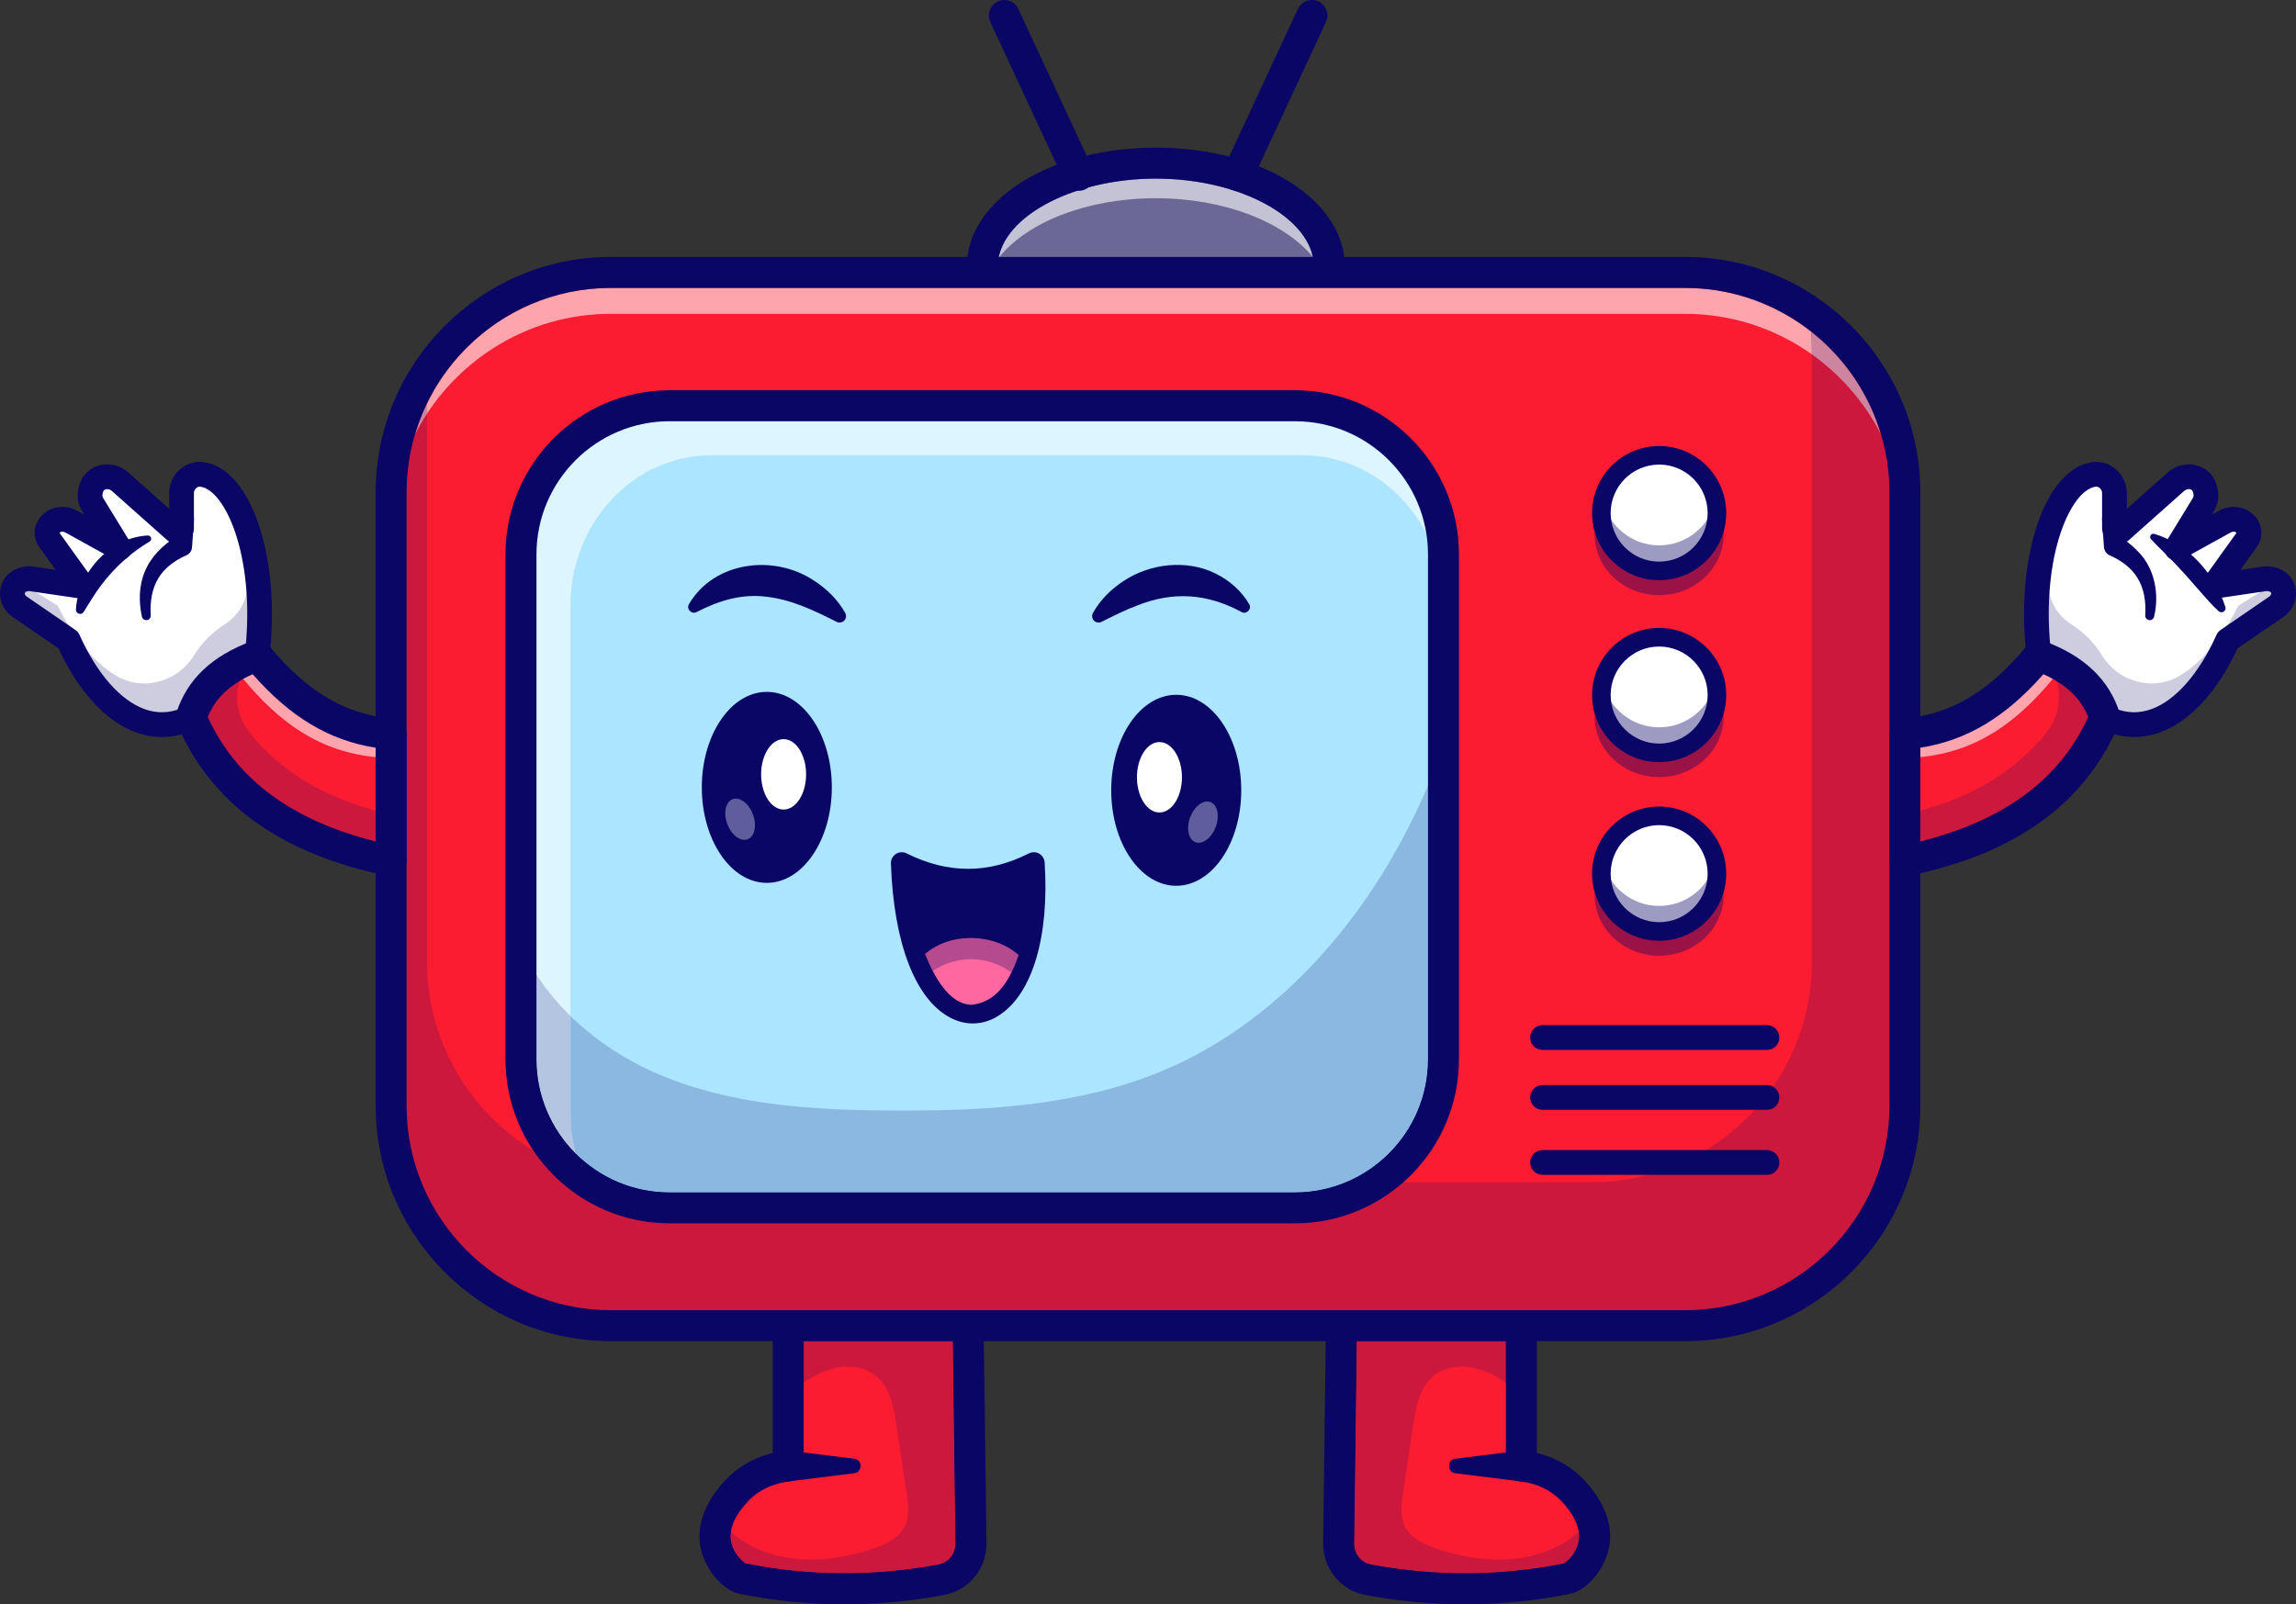 <svg xmlns:xlink="http://www.w3.org/1999/xlink" width="279" xmlns="http://www.w3.org/2000/svg" height="195" id="screenshot-cf397e4b-3ad5-8026-8002-ec5c5f23a681" viewBox="0 0 279 195" style="-webkit-print-color-adjust: exact;" fill="none" version="1.1"><rect x="0" y="0" width="279" height="195" fill="#333333" stroke="none"/><g id="shape-cf397e4b-3ad5-8026-8002-ec5c5f23a681" rx="0" ry="0" style="fill: rgb(0, 0, 0);"><g id="shape-cf397e4b-3ad5-8026-8002-ec5c5f23a682"><g class="fills" id="fills-cf397e4b-3ad5-8026-8002-ec5c5f23a682"><path rx="0" ry="0" d="M117.987,187.593C118.017,189.746,116.497,191.629,114.379,192.023C106.269,193.530,98.204,193.495,90.188,191.873C89.345,191.704,87.622,190.228,87.047,188.048C86.727,186.840,86.892,185.676,87.268,184.649C88.013,182.604,89.601,181.099,89.890,180.824C92.076,178.749,94.672,178.309,95.782,178.189L95.782,161.132L117.648,161.132L117.987,187.593Z" style="fill-rule: nonzero; fill: rgb(252, 28, 49); fill-opacity: 1;"/></g></g><g id="shape-cf397e4b-3ad5-8026-8002-ec5c5f23a683"><g class="fills" id="fills-cf397e4b-3ad5-8026-8002-ec5c5f23a683"><path rx="0" ry="0" d="M90.559,190.029L90.559,190.029ZL90.559,190.029ZM90.622,190.042C98.299,191.589,106.176,191.632,114.036,190.173C115.252,189.947,116.123,188.871,116.107,187.615L115.792,163.015L97.663,163.015L97.663,178.190C97.663,179.153,96.938,179.961,95.980,180.061C94.669,180.201,92.772,180.682,91.185,182.191C90.684,182.665,88.226,185.151,88.864,187.569C89.222,188.921,90.239,189.863,90.622,190.042ZM102.600,195.000C98.303,195.000,94.031,194.573,89.813,193.719C88.179,193.388,85.961,191.310,85.228,188.530C84.076,184.171,87.514,180.485,88.595,179.459C90.316,177.825,92.249,177.007,93.901,176.608L93.901,161.133C93.901,160.093,94.744,159.250,95.782,159.250L117.649,159.250C118.678,159.250,119.516,160.079,119.529,161.109L119.868,187.567C119.908,190.660,117.744,193.313,114.722,193.873C110.678,194.624,106.629,195.000,102.600,195.000Z" style="fill-rule: nonzero; fill: rgb(9, 6, 102); fill-opacity: 1;"/></g></g><g id="shape-cf397e4b-3ad5-8026-8002-ec5c5f23a684"><g class="fills" id="fills-cf397e4b-3ad5-8026-8002-ec5c5f23a684"><path rx="0" ry="0" d="M95.782,176.308L103.807,177.312C104.831,177.443,104.822,178.941,103.807,179.069L95.782,180.072C92.964,180.267,92.961,176.115,95.782,176.308Z" style="fill-rule: nonzero; fill: rgb(9, 6, 102); fill-opacity: 1;"/></g></g><g id="shape-cf397e4b-3ad5-8026-8002-ec5c5f23a685"><g class="fills" id="fills-cf397e4b-3ad5-8026-8002-ec5c5f23a685"><path rx="0" ry="0" d="M102.599,191.235C98.574,191.235,94.571,190.837,90.622,190.042C90.239,189.863,89.222,188.921,88.864,187.569C88.744,187.113,88.734,186.655,88.799,186.209C89.982,187.228,91.350,188.042,92.802,188.583C94.644,189.268,96.587,189.568,98.547,189.568C101.131,189.568,103.745,189.047,106.193,188.199C107.661,187.690,109.195,186.971,109.906,185.594C110.557,184.333,110.366,182.823,110.155,181.423C109.749,178.704,109.342,175.986,108.936,173.272C108.605,171.051,108.158,168.619,106.412,167.208C105.463,166.441,104.254,166.110,103.026,166.110C102.224,166.110,101.415,166.251,100.660,166.504C99.589,166.864,98.604,167.414,97.663,168.045L97.663,163.015L115.792,163.015L116.107,187.615C116.123,188.871,115.252,189.947,114.036,190.173C110.220,190.881,106.399,191.235,102.599,191.235Z" style="fill-rule: nonzero; fill: rgb(203, 24, 60); fill-opacity: 1;"/></g></g><g id="shape-cf397e4b-3ad5-8026-8002-ec5c5f23a686"><g class="fills" id="fills-cf397e4b-3ad5-8026-8002-ec5c5f23a686"><path rx="0" ry="0" d="M102.605,193.123C98.453,193.123,94.314,192.708,90.188,191.873C89.345,191.704,87.622,190.228,87.047,188.048C86.727,186.840,86.892,185.676,87.268,184.649C87.731,185.209,88.245,185.731,88.799,186.209C88.734,186.655,88.744,187.113,88.864,187.569C89.222,188.921,90.239,189.863,90.622,190.042C94.571,190.837,98.574,191.235,102.599,191.235C106.399,191.235,110.220,190.881,114.036,190.173C115.252,189.947,116.123,188.871,116.107,187.615L115.792,163.015L117.672,163.015L117.987,187.593C118.017,189.746,116.497,191.629,114.379,192.023C110.444,192.754,106.518,193.123,102.605,193.123ZM90.559,190.029L90.559,190.029ZL90.559,190.029ZM95.782,169.422L95.782,163.015L97.663,163.015L97.663,168.045C97.019,168.477,96.397,168.949,95.782,169.422Z" style="fill-rule: nonzero; fill: rgb(9, 6, 102); fill-opacity: 1;"/></g></g><g id="shape-cf397e4b-3ad5-8026-8002-ec5c5f23a687"><g class="fills" id="fills-cf397e4b-3ad5-8026-8002-ec5c5f23a687"><path rx="0" ry="0" d="M162.665,187.593C162.635,189.746,164.154,191.629,166.273,192.023C174.383,193.530,182.448,193.495,190.464,191.873C191.307,191.704,193.029,190.228,193.605,188.048C193.925,186.840,193.760,185.676,193.383,184.649C192.639,182.604,191.051,181.099,190.761,180.824C188.576,178.749,185.980,178.309,184.870,178.189L184.870,161.132L163.003,161.132L162.665,187.593Z" style="fill-rule: nonzero; fill: rgb(252, 28, 49); fill-opacity: 1;"/></g></g><g id="shape-cf397e4b-3ad5-8026-8002-ec5c5f23a688"><g class="fills" id="fills-cf397e4b-3ad5-8026-8002-ec5c5f23a688"><path rx="0" ry="0" d="M164.860,163.015L164.545,187.615C164.529,188.871,165.400,189.947,166.615,190.173C174.475,191.631,182.353,191.588,190.030,190.042C190.412,189.863,191.430,188.921,191.788,187.569C192.425,185.152,189.967,182.665,189.468,182.191C187.880,180.683,185.983,180.201,184.672,180.061C183.714,179.961,182.988,179.153,182.988,178.190L182.988,163.015L164.860,163.015ZM178.052,195.000C174.023,195.000,169.974,194.625,165.929,193.873C162.908,193.313,160.744,190.660,160.784,187.567L161.122,161.109C161.135,160.079,161.974,159.250,163.003,159.250L184.869,159.250C185.908,159.250,186.750,160.093,186.750,161.133L186.750,176.608C188.403,177.008,190.336,177.825,192.058,179.460C193.138,180.486,196.575,184.172,195.424,188.530C194.690,191.310,192.473,193.388,190.839,193.719C186.622,194.572,182.348,195.000,178.052,195.000Z" style="fill-rule: nonzero; fill: rgb(9, 6, 102); fill-opacity: 1;"/></g></g><g id="shape-cf397e4b-3ad5-8026-8002-ec5c5f23a689"><g class="fills" id="fills-cf397e4b-3ad5-8026-8002-ec5c5f23a689"><path rx="0" ry="0" d="M184.869,180.072L176.844,179.069C175.821,178.937,175.829,177.439,176.844,177.312L184.869,176.308C187.688,176.114,187.691,180.265,184.869,180.072Z" style="fill-rule: nonzero; fill: rgb(9, 6, 102); fill-opacity: 1;"/></g></g><g id="shape-cf397e4b-3ad5-8026-8002-ec5c5f23a68a"><g class="fills" id="fills-cf397e4b-3ad5-8026-8002-ec5c5f23a68a"><path rx="0" ry="0" d="M178.051,191.235C174.253,191.235,170.431,190.881,166.615,190.173C165.400,189.947,164.529,188.871,164.545,187.615L164.860,163.015L182.988,163.015L182.988,168.045C182.048,167.414,181.062,166.864,179.991,166.504C179.237,166.251,178.427,166.110,177.626,166.110C176.397,166.110,175.189,166.441,174.239,167.208C172.494,168.619,172.047,171.051,171.716,173.272C171.309,175.986,170.903,178.704,170.496,181.423C170.286,182.823,170.094,184.333,170.745,185.594C171.456,186.971,172.991,187.690,174.458,188.199C176.907,189.047,179.521,189.568,182.105,189.568C184.064,189.568,186.008,189.268,187.850,188.583C189.302,188.042,190.669,187.228,191.852,186.209C191.918,186.655,191.908,187.113,191.788,187.569C191.430,188.921,190.412,189.863,190.030,190.042C186.080,190.837,182.078,191.235,178.051,191.235Z" style="fill-rule: nonzero; fill: rgb(203, 24, 60); fill-opacity: 1;"/></g></g><g id="shape-cf397e4b-3ad5-8026-8002-ec5c5f23a68b"><g class="fills" id="fills-cf397e4b-3ad5-8026-8002-ec5c5f23a68b"><path rx="0" ry="0" d="M178.047,193.123C174.133,193.123,170.208,192.754,166.273,192.023C164.154,191.629,162.635,189.746,162.665,187.593L162.979,163.015L164.860,163.015L164.545,187.615C164.529,188.871,165.400,189.947,166.615,190.173C170.431,190.881,174.253,191.235,178.051,191.235C182.078,191.235,186.080,190.837,190.030,190.042C190.412,189.863,191.430,188.921,191.788,187.569C191.908,187.113,191.918,186.655,191.852,186.209C192.407,185.731,192.920,185.209,193.383,184.649C193.760,185.676,193.925,186.840,193.605,188.048C193.029,190.228,191.307,191.704,190.464,191.873C186.337,192.708,182.198,193.123,178.047,193.123ZM184.870,169.422C184.255,168.948,183.633,168.477,182.988,168.045L182.988,163.015L184.870,163.015L184.870,169.422Z" style="fill-rule: nonzero; fill: rgb(9, 6, 102); fill-opacity: 1;"/></g></g><g id="shape-cf397e4b-3ad5-8026-8002-ec5c5f23a68c"><g class="fills" id="fills-cf397e4b-3ad5-8026-8002-ec5c5f23a68c"><path rx="0" ry="0" d="M161.542,32.439C161.542,25.474,152.099,19.827,140.449,19.827C128.800,19.827,119.356,25.474,119.356,32.439C119.356,39.404,128.800,45.050,140.449,45.050C152.099,45.050,161.542,39.404,161.542,32.439Z" style="fill-rule: nonzero; fill: rgb(107, 104, 150); fill-opacity: 1;"/></g></g><g id="shape-cf397e4b-3ad5-8026-8002-ec5c5f23a68d"><g class="fills" id="fills-cf397e4b-3ad5-8026-8002-ec5c5f23a68d"><path rx="0" ry="0" d="M159.534,31.231L159.534,31.231ZC156.044,27.008,148.818,24.094,140.449,24.094C132.081,24.094,124.854,27.008,121.447,31.231L121.364,31.231C122.477,25.958,130.764,21.710,140.449,21.710C150.134,21.710,158.422,25.958,159.534,31.231Z" style="fill-rule: nonzero; fill: rgb(196, 195, 213); fill-opacity: 1;"/></g></g><g id="shape-cf397e4b-3ad5-8026-8002-ec5c5f23a68e"><g class="fills" id="fills-cf397e4b-3ad5-8026-8002-ec5c5f23a68e"><path rx="0" ry="0" d="M140.449,21.710C130.035,21.710,121.237,26.623,121.237,32.439C121.237,38.255,130.035,43.168,140.449,43.168C150.864,43.168,159.661,38.255,159.661,32.439C159.661,26.623,150.864,21.710,140.449,21.710ZM140.449,46.932C127.566,46.932,117.475,40.566,117.475,32.439C117.475,24.311,127.566,17.945,140.449,17.945C153.332,17.945,163.423,24.311,163.423,32.439C163.423,40.566,153.332,46.932,140.449,46.932Z" style="fill-rule: nonzero; fill: rgb(9, 6, 102); fill-opacity: 1;"/></g></g><g id="shape-cf397e4b-3ad5-8026-8002-ec5c5f23a68f"><g class="fills" id="fills-cf397e4b-3ad5-8026-8002-ec5c5f23a68f"><path rx="0" ry="0" d="M150.377,23.193C150.111,23.193,149.841,23.137,149.584,23.017C148.643,22.579,148.234,21.459,148.673,20.516L157.713,1.089C158.152,0.145,159.271,-0.262,160.212,0.176C161.154,0.615,161.562,1.735,161.124,2.678L152.083,22.106C151.764,22.791,151.085,23.193,150.377,23.193Z" style="fill-rule: nonzero; fill: rgb(9, 6, 102); fill-opacity: 1;"/></g></g><g id="shape-cf397e4b-3ad5-8026-8002-ec5c5f23a690"><g class="fills" id="fills-cf397e4b-3ad5-8026-8002-ec5c5f23a690"><path rx="0" ry="0" d="M131.083,23.193C130.373,23.193,129.695,22.791,129.376,22.106L120.336,2.678C119.896,1.735,120.305,0.615,121.247,0.176C122.188,-0.262,123.307,0.146,123.745,1.089L132.786,20.516C133.224,21.459,132.817,22.579,131.875,23.017C131.618,23.137,131.348,23.193,131.083,23.193Z" style="fill-rule: nonzero; fill: rgb(9, 6, 102); fill-opacity: 1;"/></g></g><g id="shape-cf397e4b-3ad5-8026-8002-ec5c5f23a691"><g class="fills" id="fills-cf397e4b-3ad5-8026-8002-ec5c5f23a691"><path rx="0" ry="0" d="M204.766,161.133L74.235,161.133C59.547,161.133,47.531,149.107,47.531,134.408L47.531,59.838C47.531,45.140,59.547,33.114,74.235,33.114L204.766,33.114C219.453,33.114,231.470,45.140,231.470,59.838L231.470,134.408C231.470,149.107,219.453,161.133,204.766,161.133Z" style="fill-rule: nonzero; fill: rgb(252, 28, 49); fill-opacity: 1;"/></g></g><g id="shape-cf397e4b-3ad5-8026-8002-ec5c5f23a692"><g class="fills" id="fills-cf397e4b-3ad5-8026-8002-ec5c5f23a692"><path rx="0" ry="0" d="M51.896,50.271L51.896,49.010C55.923,40.722,64.424,34.996,74.235,34.996L204.766,34.996C210.541,34.996,215.862,36.980,220.085,40.303C220.140,40.997,220.170,41.698,220.170,42.407L220.170,43.072C215.810,39.971,210.491,38.145,204.766,38.145L74.235,38.145C64.919,38.145,56.678,42.981,51.896,50.271Z" style="fill-rule: nonzero; fill: rgb(254, 164, 173); fill-opacity: 1;"/></g></g><g id="shape-cf397e4b-3ad5-8026-8002-ec5c5f23a693"><g class="fills" id="fills-cf397e4b-3ad5-8026-8002-ec5c5f23a693"><path rx="0" ry="0" d="M204.766,159.250L74.235,159.250C60.547,159.250,49.411,148.106,49.411,134.408L49.411,59.838C49.411,57.397,49.765,55.036,50.424,52.806C50.869,51.933,51.361,51.086,51.896,50.271L51.896,116.977C51.896,126.624,57.073,135.121,64.784,139.820C68.364,145.172,74.459,148.701,81.363,148.701L157.349,148.701C162.401,148.701,167.019,146.811,170.536,143.701L193.466,143.701C208.153,143.701,220.170,131.675,220.170,116.977L220.170,43.072C223.697,45.581,226.598,48.923,228.576,52.805C229.235,55.036,229.589,57.397,229.589,59.838L229.589,134.408C229.589,148.106,218.453,159.250,204.766,159.250Z" style="fill-rule: nonzero; fill: rgb(203, 24, 60); fill-opacity: 1;"/></g></g><g id="shape-cf397e4b-3ad5-8026-8002-ec5c5f23a694"><g class="fills" id="fills-cf397e4b-3ad5-8026-8002-ec5c5f23a694"><path rx="0" ry="0" d="M50.424,52.806C50.812,51.493,51.306,50.223,51.896,49.010L51.896,50.271C51.361,51.086,50.869,51.933,50.424,52.806ZM228.576,52.805C226.598,48.923,223.697,45.581,220.170,43.072L220.170,42.407C220.170,41.698,220.140,40.997,220.085,40.303C224.085,43.452,227.098,47.801,228.576,52.805Z" style="fill-rule: nonzero; fill: rgb(205, 132, 159); fill-opacity: 1;"/></g></g><g id="shape-cf397e4b-3ad5-8026-8002-ec5c5f23a695"><g class="fills" id="fills-cf397e4b-3ad5-8026-8002-ec5c5f23a695"><path rx="0" ry="0" d="M175.406,67.386L175.406,128.749C175.406,138.687,167.280,146.819,157.349,146.819L81.363,146.819C71.432,146.819,63.307,138.687,63.307,128.749L63.307,67.386C63.307,57.448,71.432,49.317,81.363,49.317L157.349,49.317C167.280,49.317,175.406,57.448,175.406,67.386Z" style="fill-rule: nonzero; fill: rgb(171, 229, 255); fill-opacity: 1;"/></g></g><g id="shape-cf397e4b-3ad5-8026-8002-ec5c5f23a696"><g class="fills" id="fills-cf397e4b-3ad5-8026-8002-ec5c5f23a696"><path rx="0" ry="0" d="M74.235,34.996C60.547,34.996,49.411,46.140,49.411,59.838L49.411,134.408C49.411,148.106,60.547,159.250,74.235,159.250L204.766,159.250C218.453,159.250,229.589,148.106,229.589,134.408L229.589,59.838C229.589,46.140,218.453,34.996,204.766,34.996L74.235,34.996ZM204.766,163.015L74.235,163.015C58.473,163.015,45.650,150.182,45.650,134.408L45.650,59.838C45.650,44.065,58.473,31.231,74.235,31.231L204.766,31.231C220.527,31.231,233.350,44.065,233.350,59.838L233.350,134.408C233.350,150.182,220.527,163.015,204.766,163.015Z" style="fill-rule: nonzero; fill: rgb(9, 6, 102); fill-opacity: 1;"/></g></g><g id="shape-cf397e4b-3ad5-8026-8002-ec5c5f23a697"><g class="fills" id="fills-cf397e4b-3ad5-8026-8002-ec5c5f23a697"><path rx="0" ry="0" d="M69.325,123.509C67.758,121.983,66.360,120.305,65.187,118.497L65.187,67.386C65.187,58.460,72.444,51.199,81.363,51.199L157.349,51.199C165.420,51.199,172.129,57.144,173.333,64.888C170.429,59.213,164.778,55.340,158.319,55.340L86.412,55.340C77.014,55.340,69.325,63.540,69.325,73.561L69.325,123.509Z" style="fill-rule: nonzero; fill: rgb(221, 245, 255); fill-opacity: 1;"/></g></g><g id="shape-cf397e4b-3ad5-8026-8002-ec5c5f23a698"><g class="fills" id="fills-cf397e4b-3ad5-8026-8002-ec5c5f23a698"><path rx="0" ry="0" d="M81.363,51.199C72.444,51.199,65.187,58.460,65.187,67.386L65.187,128.749C65.187,137.674,72.444,144.936,81.363,144.936L157.349,144.936C166.268,144.936,173.525,137.674,173.525,128.749L173.525,67.386C173.525,58.460,166.268,51.199,157.349,51.199L81.363,51.199ZM157.349,148.701L81.363,148.701C70.369,148.701,61.426,139.750,61.426,128.749L61.426,67.386C61.426,56.384,70.369,47.434,81.363,47.434L157.349,47.434C168.343,47.434,177.286,56.384,177.286,67.386L177.286,128.749C177.286,139.750,168.343,148.701,157.349,148.701Z" style="fill-rule: nonzero; fill: rgb(9, 6, 102); fill-opacity: 1;"/></g></g><g id="shape-cf397e4b-3ad5-8026-8002-ec5c5f23a699"><g class="fills" id="fills-cf397e4b-3ad5-8026-8002-ec5c5f23a699"><path rx="0" ry="0" d="M201.613,72.343C197.284,72.343,193.775,69.037,193.775,64.959C193.775,63.749,194.085,62.607,194.632,61.599C194.605,61.846,194.591,62.095,194.590,62.349C194.590,62.354,194.590,62.361,194.590,62.367L194.590,62.367L194.590,62.367L194.590,62.367C194.590,62.511,194.595,62.654,194.604,62.796C194.825,66.477,197.878,69.395,201.613,69.395C205.346,69.395,208.400,66.477,208.622,62.796C208.630,62.654,208.634,62.511,208.634,62.367L208.634,62.367L208.634,62.367L208.634,62.367C208.634,62.361,208.634,62.354,208.634,62.349C208.633,62.095,208.619,61.846,208.593,61.599C209.140,62.607,209.449,63.749,209.449,64.959C209.449,69.037,205.941,72.343,201.613,72.343Z" style="fill-rule: nonzero; fill: rgb(155, 19, 70); fill-opacity: 1;"/></g></g><g id="shape-cf397e4b-3ad5-8026-8002-ec5c5f23a69a"><g class="fills" id="fills-cf397e4b-3ad5-8026-8002-ec5c5f23a69a"><path rx="0" ry="0" d="M208.634,62.367C208.634,66.248,205.491,69.395,201.613,69.395C197.734,69.395,194.590,66.248,194.590,62.367C194.590,58.486,197.734,55.340,201.613,55.340C205.491,55.340,208.634,58.486,208.634,62.367Z" style="fill-rule: nonzero; fill: rgb(255, 255, 255); fill-opacity: 1;"/></g></g><g id="shape-cf397e4b-3ad5-8026-8002-ec5c5f23a69b"><g class="fills" id="fills-cf397e4b-3ad5-8026-8002-ec5c5f23a69b"><path rx="0" ry="0" d="M208.634,62.367C208.634,62.361,208.634,62.354,208.634,62.367ZC208.634,62.354,208.634,62.361,208.634,62.367ZM194.590,62.367C194.590,62.361,194.590,62.354,194.590,62.367ZC194.590,62.354,194.590,62.361,194.590,62.367Z" style="fill-rule: nonzero; fill: rgb(97, 14, 83); fill-opacity: 1;"/></g></g><g id="shape-cf397e4b-3ad5-8026-8002-ec5c5f23a69c"><g class="fills" id="fills-cf397e4b-3ad5-8026-8002-ec5c5f23a69c"><path rx="0" ry="0" d="M201.613,69.395C197.878,69.395,194.825,66.477,194.604,62.796C194.595,62.654,194.590,62.511,194.590,62.367L194.590,62.367C194.590,62.361,194.590,62.354,194.590,62.349C194.592,61.821,194.657,61.308,194.769,60.814C195.476,63.947,198.268,66.289,201.613,66.289C204.956,66.289,207.749,63.947,208.457,60.814C208.568,61.308,208.633,61.821,208.634,62.349C208.634,62.354,208.634,62.361,208.634,62.367L208.634,62.367C208.634,62.511,208.630,62.654,208.622,62.796C208.400,66.477,205.346,69.395,201.613,69.395Z" style="fill-rule: nonzero; fill: rgb(157, 155, 194); fill-opacity: 1;"/></g></g><g id="shape-cf397e4b-3ad5-8026-8002-ec5c5f23a69d"><g class="fills" id="fills-cf397e4b-3ad5-8026-8002-ec5c5f23a69d"><path rx="0" ry="0" d="M201.613,56.469C198.363,56.469,195.719,59.115,195.719,62.367C195.719,65.619,198.363,68.265,201.613,68.265C204.862,68.265,207.506,65.619,207.506,62.367C207.506,59.115,204.862,56.469,201.613,56.469ZZM201.613,70.524C197.118,70.524,193.462,66.865,193.462,62.367C193.462,57.870,197.118,54.211,201.613,54.211C206.107,54.211,209.763,57.870,209.763,62.367C209.763,66.865,206.107,70.524,201.613,70.524Z" style="fill-rule: nonzero; fill: rgb(9, 6, 102); fill-opacity: 1;"/></g></g><g id="shape-cf397e4b-3ad5-8026-8002-ec5c5f23d382"><g class="fills" id="fills-cf397e4b-3ad5-8026-8002-ec5c5f23d382"><path rx="0" ry="0" d="M201.613,94.460C197.284,94.460,193.775,91.154,193.775,87.075C193.775,85.865,194.085,84.723,194.632,83.716C194.605,83.962,194.591,84.212,194.590,84.465C194.590,84.472,194.590,84.477,194.590,84.484L194.590,84.484L194.590,84.484L194.590,84.484C194.590,84.757,194.606,85.026,194.636,85.291C195.036,88.792,198.007,91.511,201.613,91.511C201.613,91.511,201.612,91.511,201.613,91.511C201.613,91.511,201.612,91.511,201.613,91.511C205.491,91.511,208.634,88.365,208.634,84.484L208.634,84.484L208.634,84.484L208.634,84.484C208.634,84.477,208.634,84.472,208.634,84.465C208.633,84.212,208.619,83.962,208.593,83.716C209.140,84.723,209.449,85.866,209.449,87.075C209.449,91.154,205.941,94.460,201.613,94.460Z" style="fill-rule: nonzero; fill: rgb(155, 19, 70); fill-opacity: 1;"/></g></g><g id="shape-cf397e4b-3ad5-8026-8002-ec5c5f23d383"><g class="fills" id="fills-cf397e4b-3ad5-8026-8002-ec5c5f23d383"><path rx="0" ry="0" d="M208.634,84.484C208.634,88.365,205.491,91.511,201.613,91.511C197.734,91.511,194.590,88.365,194.590,84.484C194.590,80.602,197.734,77.456,201.613,77.456C205.491,77.456,208.634,80.602,208.634,84.484Z" style="fill-rule: nonzero; fill: rgb(255, 255, 255); fill-opacity: 1;"/></g></g><g id="shape-cf397e4b-3ad5-8026-8002-ec5c5f23d384"><g class="fills" id="fills-cf397e4b-3ad5-8026-8002-ec5c5f23d384"><path rx="0" ry="0" d="M201.613,91.511C201.612,91.511,201.613,91.511,201.613,91.511ZC205.491,91.511,208.634,88.365,208.634,84.484L208.634,84.484C208.634,88.365,205.491,91.511,201.613,91.511ZM208.634,84.484C208.634,84.477,208.634,84.472,208.634,84.484ZC208.634,84.472,208.634,84.477,208.634,84.484ZM194.590,84.484C194.590,84.477,194.590,84.472,194.590,84.484ZC194.590,84.472,194.590,84.477,194.590,84.484Z" style="fill-rule: nonzero; fill: rgb(97, 14, 83); fill-opacity: 1;"/></g></g><g id="shape-cf397e4b-3ad5-8026-8002-ec5c5f23d385"><g class="fills" id="fills-cf397e4b-3ad5-8026-8002-ec5c5f23d385"><path rx="0" ry="0" d="M201.613,91.511C198.007,91.511,195.036,88.791,194.636,85.291C194.606,85.026,194.590,84.757,194.590,84.484L194.590,84.484C194.590,84.477,194.590,84.472,194.590,84.465C194.592,83.938,194.657,83.426,194.769,82.931C195.476,86.064,198.268,88.405,201.613,88.405C204.956,88.405,207.749,86.064,208.457,82.931C208.568,83.426,208.633,83.938,208.634,84.465C208.634,84.472,208.634,84.477,208.634,84.484L208.634,84.484C208.634,88.365,205.491,91.511,201.613,91.511Z" style="fill-rule: nonzero; fill: rgb(157, 155, 194); fill-opacity: 1;"/></g></g><g id="shape-cf397e4b-3ad5-8026-8002-ec5c5f23d386"><g class="fills" id="fills-cf397e4b-3ad5-8026-8002-ec5c5f23d386"><path rx="0" ry="0" d="M201.613,78.586C198.363,78.586,195.719,81.232,195.719,84.484C195.719,87.736,198.363,90.382,201.613,90.382C204.862,90.382,207.506,87.736,207.506,84.484C207.506,81.232,204.862,78.586,201.613,78.586ZZM201.613,92.640C197.118,92.640,193.462,88.981,193.462,84.484C193.462,79.986,197.118,76.327,201.613,76.327C206.107,76.327,209.763,79.986,209.763,84.484C209.763,88.981,206.107,92.640,201.613,92.640Z" style="fill-rule: nonzero; fill: rgb(9, 6, 102); fill-opacity: 1;"/></g></g><g id="shape-cf397e4b-3ad5-8026-8002-ec5c5f23d387"><g class="fills" id="fills-cf397e4b-3ad5-8026-8002-ec5c5f23d387"><path rx="0" ry="0" d="M201.613,116.169C197.284,116.169,193.775,112.863,193.775,108.785C193.775,107.575,194.085,106.433,194.632,105.424C194.605,105.671,194.591,105.921,194.590,106.174C194.590,106.180,194.590,106.187,194.590,106.193L194.590,106.193L194.590,106.193L194.590,106.193L194.590,106.193C194.590,110.074,197.734,113.220,201.613,113.220C201.613,113.220,201.612,113.220,201.613,113.220C201.613,113.220,201.612,113.220,201.613,113.220C202.760,113.220,203.842,112.945,204.798,112.457C207.075,111.294,208.634,108.926,208.634,106.193L208.634,106.193L208.634,106.193L208.634,106.193L208.634,106.193C208.634,106.187,208.634,106.180,208.634,106.174C208.633,105.921,208.619,105.671,208.593,105.425C209.140,106.433,209.449,107.575,209.449,108.785C209.449,112.863,205.941,116.169,201.613,116.169Z" style="fill-rule: nonzero; fill: rgb(155, 19, 70); fill-opacity: 1;"/></g></g><g id="shape-cf397e4b-3ad5-8026-8002-ec5c5f23d388"><g class="fills" id="fills-cf397e4b-3ad5-8026-8002-ec5c5f23d388"><path rx="0" ry="0" d="M208.634,106.193C208.634,110.074,205.491,113.220,201.613,113.220C197.734,113.220,194.590,110.074,194.590,106.193C194.590,102.312,197.734,99.166,201.613,99.166C205.491,99.166,208.634,102.312,208.634,106.193Z" style="fill-rule: nonzero; fill: rgb(255, 255, 255); fill-opacity: 1;"/></g></g><g id="shape-cf397e4b-3ad5-8026-8002-ec5c5f23d389"><g class="fills" id="fills-cf397e4b-3ad5-8026-8002-ec5c5f23d389"><path rx="0" ry="0" d="M201.613,113.220C201.612,113.220,201.613,113.220,201.613,113.220ZC202.760,113.220,203.842,112.945,204.798,112.457C203.842,112.945,202.760,113.220,201.613,113.220ZM208.634,106.193C208.634,106.187,208.634,106.180,208.634,106.193ZC208.634,106.180,208.634,106.187,208.634,106.193ZM194.590,106.193C194.590,106.187,194.590,106.180,194.590,106.193ZC194.590,106.180,194.590,106.187,194.590,106.193Z" style="fill-rule: nonzero; fill: rgb(97, 14, 83); fill-opacity: 1;"/></g></g><g id="shape-cf397e4b-3ad5-8026-8002-ec5c5f23d38a"><g class="fills" id="fills-cf397e4b-3ad5-8026-8002-ec5c5f23d38a"><path rx="0" ry="0" d="M201.613,113.220C197.735,113.219,194.590,110.073,194.590,106.193L194.590,106.193L194.590,106.193C194.590,106.187,194.590,106.180,194.590,106.174C194.592,105.646,194.657,105.134,194.769,104.640C195.476,107.772,198.268,110.114,201.613,110.114C204.956,110.114,207.749,107.772,208.457,104.640C208.568,105.134,208.633,105.646,208.634,106.174C208.634,106.180,208.634,106.187,208.634,106.193L208.634,106.193L208.634,106.193C208.634,108.926,207.075,111.294,204.798,112.457C203.842,112.945,202.760,113.220,201.613,113.220Z" style="fill-rule: nonzero; fill: rgb(157, 155, 194); fill-opacity: 1;"/></g></g><g id="shape-cf397e4b-3ad5-8026-8002-ec5c5f23d38b"><g class="fills" id="fills-cf397e4b-3ad5-8026-8002-ec5c5f23d38b"><path rx="0" ry="0" d="M201.613,100.295C198.363,100.295,195.719,102.941,195.719,106.193C195.719,109.445,198.363,112.091,201.613,112.091C204.862,112.091,207.506,109.445,207.506,106.193C207.506,102.941,204.862,100.295,201.613,100.295ZZM201.613,114.350C197.118,114.350,193.462,110.691,193.462,106.193C193.462,101.695,197.118,98.036,201.613,98.036C206.107,98.036,209.763,101.695,209.763,106.193C209.763,110.691,206.107,114.350,201.613,114.350Z" style="fill-rule: nonzero; fill: rgb(9, 6, 102); fill-opacity: 1;"/></g></g><g id="shape-cf397e4b-3ad5-8026-8002-ec5c5f23d38c"><g class="fills" id="fills-cf397e4b-3ad5-8026-8002-ec5c5f23d38c"><path rx="0" ry="0" d="M214.716,127.620L187.443,127.620C186.612,127.620,185.939,126.945,185.939,126.114C185.939,125.282,186.612,124.607,187.443,124.607L214.716,124.607C215.547,124.607,216.221,125.282,216.221,126.114C216.221,126.945,215.547,127.620,214.716,127.620Z" style="fill-rule: nonzero; fill: rgb(9, 6, 102); fill-opacity: 1;"/></g></g><g id="shape-cf397e4b-3ad5-8026-8002-ec5c5f23d38d"><g class="fills" id="fills-cf397e4b-3ad5-8026-8002-ec5c5f23d38d"><path rx="0" ry="0" d="M214.716,134.898L187.443,134.898C186.612,134.898,185.939,134.224,185.939,133.392C185.939,132.560,186.612,131.886,187.443,131.886L214.716,131.886C215.547,131.886,216.221,132.560,216.221,133.392C216.221,134.224,215.547,134.898,214.716,134.898Z" style="fill-rule: nonzero; fill: rgb(9, 6, 102); fill-opacity: 1;"/></g></g><g id="shape-cf397e4b-3ad5-8026-8002-ec5c5f23d38e"><g class="fills" id="fills-cf397e4b-3ad5-8026-8002-ec5c5f23d38e"><path rx="0" ry="0" d="M214.716,142.804L187.443,142.804C186.612,142.804,185.939,142.129,185.939,141.298C185.939,140.466,186.612,139.791,187.443,139.791L214.716,139.791C215.547,139.791,216.221,140.466,216.221,141.298C216.221,142.129,215.547,142.804,214.716,142.804Z" style="fill-rule: nonzero; fill: rgb(9, 6, 102); fill-opacity: 1;"/></g></g><g id="shape-cf397e4b-3ad5-8026-8002-ec5c5f23d38f"><g class="fills" id="fills-cf397e4b-3ad5-8026-8002-ec5c5f23d38f"><path rx="0" ry="0" d="M157.349,144.936L81.363,144.936C76.897,144.936,72.849,143.116,69.918,140.178C69.532,138.665,69.325,137.076,69.325,135.437L69.325,123.509C72.417,126.519,76.164,128.941,80.122,130.616C89.040,134.388,98.960,134.945,108.643,134.990C109.025,134.992,109.410,134.993,109.793,134.993C120.494,134.993,131.404,134.286,141.261,130.161C154.332,124.691,164.456,113.540,170.960,100.940C171.878,99.158,172.732,97.348,173.525,95.513L173.525,128.749C173.525,137.674,166.268,144.936,157.349,144.936Z" style="fill-rule: nonzero; fill: rgb(139, 184, 224); fill-opacity: 1;"/></g></g><g id="shape-cf397e4b-3ad5-8026-8002-ec5c5f23d390"><g class="fills" id="fills-cf397e4b-3ad5-8026-8002-ec5c5f23d390"><path rx="0" ry="0" d="M69.918,140.178C66.996,137.247,65.187,133.206,65.187,128.749L65.187,118.497C66.360,120.305,67.758,121.983,69.325,123.509L69.325,135.437C69.325,137.076,69.532,138.665,69.918,140.178Z" style="fill-rule: nonzero; fill: rgb(179, 197, 224); fill-opacity: 1;"/></g></g><g id="shape-cf397e4b-3ad5-8026-8002-ec5c5f23d391"><g class="fills" id="fills-cf397e4b-3ad5-8026-8002-ec5c5f23d391"><path rx="0" ry="0" d="M157.349,146.819L81.363,146.819C71.432,146.819,63.307,138.687,63.307,128.749L63.307,115.046C63.840,116.242,64.472,117.394,65.187,118.497L65.187,128.749C65.187,133.206,66.996,137.247,69.918,140.178C72.849,143.116,76.897,144.936,81.363,144.936L157.349,144.936C166.268,144.936,173.525,137.674,173.525,128.749L173.525,95.513C174.193,93.966,174.819,92.403,175.406,90.824L175.406,128.749C175.406,138.687,167.280,146.819,157.349,146.819Z" style="fill-rule: nonzero; fill: rgb(9, 6, 102); fill-opacity: 1;"/></g></g><g id="shape-cf397e4b-3ad5-8026-8002-ec5c5f23d392"><g class="fills" id="fills-cf397e4b-3ad5-8026-8002-ec5c5f23d392"><path rx="0" ry="0" d="M135.031,96.060C135.031,89.649,138.568,84.452,142.930,84.452C147.293,84.452,150.830,89.649,150.830,96.060C150.830,102.470,147.293,107.667,142.930,107.667C138.568,107.667,135.031,102.470,135.031,96.060Z" style="fill-rule: nonzero; fill: rgb(9, 6, 102); fill-opacity: 1;"/></g></g><g id="shape-cf397e4b-3ad5-8026-8002-ec5c5f23d393"><g class="fills" id="fills-cf397e4b-3ad5-8026-8002-ec5c5f23d393"><path rx="0" ry="0" d="M138.157,94.477C138.157,92.114,139.382,90.198,140.891,90.198C142.400,90.198,143.624,92.114,143.624,94.477C143.624,96.840,142.400,98.756,140.891,98.756C139.382,98.756,138.157,96.840,138.157,94.477Z" style="fill-rule: nonzero; fill: rgb(255, 255, 255); fill-opacity: 1;"/></g></g><g id="shape-cf397e4b-3ad5-8026-8002-ec5c5f23d394"><g class="fills" id="fills-cf397e4b-3ad5-8026-8002-ec5c5f23d394"><path rx="0" ry="0" d="M145.657,102.441C145.526,102.441,145.397,102.419,145.273,102.373C144.411,102.054,144.118,100.702,144.616,99.353C145.044,98.200,145.912,97.422,146.694,97.422C146.826,97.422,146.955,97.444,147.079,97.490C147.940,97.809,148.234,99.161,147.735,100.509C147.308,101.663,146.439,102.441,145.657,102.441Z" style="fill-rule: nonzero; fill: rgb(95, 93, 155); fill-opacity: 1;"/></g></g><g id="shape-cf397e4b-3ad5-8026-8002-ec5c5f23d395"><g class="fills" id="fills-cf397e4b-3ad5-8026-8002-ec5c5f23d395"><path rx="0" ry="0" d="M101.080,95.704C101.080,89.294,97.543,84.097,93.181,84.097C88.818,84.097,85.281,89.294,85.281,95.704C85.281,102.115,88.818,107.312,93.181,107.312C97.543,107.312,101.080,102.115,101.080,95.704Z" style="fill-rule: nonzero; fill: rgb(9, 6, 102); fill-opacity: 1;"/></g></g><g id="shape-cf397e4b-3ad5-8026-8002-ec5c5f23d396"><g class="fills" id="fills-cf397e4b-3ad5-8026-8002-ec5c5f23d396"><path rx="0" ry="0" d="M97.953,94.121C97.953,91.759,96.730,89.843,95.221,89.843C93.711,89.843,92.488,91.759,92.488,94.121C92.488,96.484,93.711,98.400,95.221,98.400C96.730,98.400,97.953,96.484,97.953,94.121Z" style="fill-rule: nonzero; fill: rgb(255, 255, 255); fill-opacity: 1;"/></g></g><g id="shape-cf397e4b-3ad5-8026-8002-ec5c5f23d397"><g class="fills" id="fills-cf397e4b-3ad5-8026-8002-ec5c5f23d397"><path rx="0" ry="0" d="M90.454,102.085C89.673,102.085,88.803,101.308,88.376,100.153C87.878,98.805,88.172,97.453,89.033,97.135C89.157,97.088,89.286,97.066,89.417,97.066C90.199,97.066,91.068,97.844,91.495,98.998C91.994,100.347,91.700,101.698,90.839,102.017C90.714,102.063,90.585,102.085,90.454,102.085Z" style="fill-rule: nonzero; fill: rgb(95, 93, 155); fill-opacity: 1;"/></g></g><g id="shape-cf397e4b-3ad5-8026-8002-ec5c5f23d398"><g class="fills" id="fills-cf397e4b-3ad5-8026-8002-ec5c5f23d398"><path rx="0" ry="0" d="M83.720,73.433C86.783,68.209,94.063,67.335,98.908,70.573C100.483,71.584,101.815,72.914,102.706,74.503C102.917,74.881,102.783,75.360,102.405,75.571C102.162,75.708,101.880,75.701,101.650,75.579C98.844,74.157,96.172,72.887,93.152,72.533C90.134,72.161,87.438,72.963,84.649,74.390C84.050,74.731,83.363,74.015,83.720,73.433Z" style="fill-rule: nonzero; fill: rgb(9, 6, 102); fill-opacity: 1;"/></g></g><g id="shape-cf397e4b-3ad5-8026-8002-ec5c5f23d399"><g class="fills" id="fills-cf397e4b-3ad5-8026-8002-ec5c5f23d399"><path rx="0" ry="0" d="M150.866,74.390C146.659,72.122,142.561,71.855,138.168,73.601C136.762,74.129,135.375,74.824,133.865,75.579C133.476,75.788,132.989,75.634,132.792,75.238C132.672,74.998,132.689,74.722,132.809,74.503C133.700,72.914,135.032,71.584,136.607,70.573C139.778,68.490,144.204,67.980,147.676,69.698C149.419,70.544,150.876,71.855,151.795,73.433C152.152,74.024,151.460,74.729,150.866,74.390Z" style="fill-rule: nonzero; fill: rgb(9, 6, 102); fill-opacity: 1;"/></g></g><g id="shape-cf397e4b-3ad5-8026-8002-ec5c5f23d39a"><g class="fills" id="fills-cf397e4b-3ad5-8026-8002-ec5c5f23d39a"><path rx="0" ry="0" d="M111.006,106.970C111.656,115.695,114.315,120.128,116.714,121.374C117.823,121.950,118.928,121.887,119.998,121.187C122.209,119.742,124.575,115.163,124.396,106.902C119.971,108.650,115.483,108.672,111.006,106.970ZM118.210,124.401C117.300,124.401,116.385,124.172,115.501,123.713C111.236,121.497,108.596,114.659,108.260,104.952C108.244,104.489,108.473,104.051,108.863,103.799C109.252,103.548,109.745,103.519,110.161,103.726C115.207,106.232,120.071,106.233,125.034,103.730C125.428,103.532,125.895,103.543,126.280,103.762C126.663,103.982,126.910,104.379,126.940,104.821C127.526,113.816,125.470,120.758,121.438,123.393C120.412,124.064,119.315,124.401,118.210,124.401Z" style="fill-rule: nonzero; fill: rgb(9, 6, 102); fill-opacity: 1;"/></g></g><g id="shape-cf397e4b-3ad5-8026-8002-ec5c5f23d39b"><g class="fills" id="fills-cf397e4b-3ad5-8026-8002-ec5c5f23d39b"><path rx="0" ry="0" d="M109.575,104.907C110.453,130.255,127.131,127.996,125.625,104.907C120.297,107.595,114.947,107.573,109.575,104.907Z" style="fill-rule: nonzero; fill: rgb(9, 6, 102); fill-opacity: 1;"/></g></g><g id="shape-cf397e4b-3ad5-8026-8002-ec5c5f23d39c"><g class="fills" id="fills-cf397e4b-3ad5-8026-8002-ec5c5f23d39c"><path rx="0" ry="0" d="M111.308,115.715C114.654,112.184,121.237,112.184,124.761,115.715L124.761,116.138C123.477,120.023,121.517,122.798,118.035,123.076C115.407,123.015,113.152,120.639,111.308,115.715Z" style="fill-rule: nonzero; fill: rgb(255, 103, 160); fill-opacity: 1;"/></g></g><g id="shape-cf397e4b-3ad5-8026-8002-ec5c5f23d39d"><g class="fills" id="fills-cf397e4b-3ad5-8026-8002-ec5c5f23d39d"><path rx="0" ry="0" d="M124.107,119.243C123.963,119.093,123.814,118.949,123.663,118.812C124.045,118.070,124.381,117.254,124.680,116.376C124.708,116.410,124.734,116.445,124.761,116.479L124.761,117.024C124.561,117.802,124.343,118.541,124.107,119.243ZM112.141,119.035C111.855,118.250,111.576,117.403,111.308,116.479C111.367,116.397,111.428,116.318,111.491,116.239C111.815,117.129,112.172,117.931,112.555,118.644C112.413,118.769,112.276,118.899,112.141,119.035Z" style="fill-rule: nonzero; fill: rgb(9, 6, 102); fill-opacity: 1;"/></g></g><g id="shape-cf397e4b-3ad5-8026-8002-ec5c5f23d39e"><g class="fills" id="fills-cf397e4b-3ad5-8026-8002-ec5c5f23d39e"><path rx="0" ry="0" d="M112.555,118.644C112.172,117.931,111.815,117.129,111.491,116.239C111.495,116.234,111.499,116.229,111.503,116.223C111.852,117.107,112.215,117.903,112.555,118.644ZC112.579,118.622,112.567,118.633,112.555,118.644ZM117.947,113.068C117.954,113.068,117.961,113.068,117.947,113.068ZC117.961,113.068,117.954,113.068,117.947,113.068ZM117.988,113.068C117.981,113.068,117.975,113.068,117.988,113.068ZC117.975,113.068,117.981,113.068,117.988,113.068Z" style="fill-rule: nonzero; fill: rgb(9, 6, 102); fill-opacity: 1;"/></g></g><g id="shape-cf397e4b-3ad5-8026-8002-ec5c5f23d39f"><g class="fills" id="fills-cf397e4b-3ad5-8026-8002-ec5c5f23d39f"><path rx="0" ry="0" d="M123.663,118.812C122.028,117.330,119.995,116.590,117.976,116.590C116.049,116.590,114.135,117.265,112.592,118.612C112.215,117.903,111.852,117.107,111.503,116.223C113.166,114.125,115.545,113.073,117.947,113.068C117.954,113.068,117.961,113.068,117.968,113.068L117.968,113.068L117.968,113.068C117.975,113.068,117.981,113.068,117.988,113.068C120.448,113.073,122.928,114.177,124.680,116.376C124.381,117.254,124.045,118.070,123.663,118.812Z" style="fill-rule: nonzero; fill: rgb(181, 74, 142); fill-opacity: 1;"/></g></g><g id="shape-cf397e4b-3ad5-8026-8002-ec5c5f23d3a0"><g class="fills" id="fills-cf397e4b-3ad5-8026-8002-ec5c5f23d3a0"><path rx="0" ry="0" d="M112.410,115.958C114.010,119.979,115.892,122.055,118.009,122.134C120.611,121.903,122.452,119.979,123.785,116.088C122.262,114.733,120.127,113.997,117.842,114.009C115.735,114.037,113.790,114.741,112.410,115.958ZZM118.035,124.017L118.035,124.017ZC114.934,123.946,112.382,121.264,110.427,116.045C110.301,115.708,110.378,115.329,110.626,115.067C112.362,113.235,114.983,112.164,117.818,112.127C120.752,112.103,123.534,113.154,125.426,115.050C125.603,115.226,125.701,115.466,125.701,115.715L125.701,116.138C125.701,116.239,125.685,116.338,125.654,116.433C124.060,121.256,121.592,123.736,118.035,124.017ZC118.084,124.016,118.060,124.017,118.035,124.017Z" style="fill-rule: nonzero; fill: rgb(9, 6, 102); fill-opacity: 1;"/></g></g><g id="shape-cf397e4b-3ad5-8026-8002-ec5c5f23d3a1"><g class="fills" id="fills-cf397e4b-3ad5-8026-8002-ec5c5f23d3a1"><path rx="0" ry="0" d="M247.756,79.692C246.310,67.449,250.184,58.205,254.469,57.665C255.794,57.498,256.941,58.606,256.941,59.943L256.941,64.179C256.941,64.571,257.404,64.779,257.697,64.519L264.386,58.568C265.036,57.990,265.962,57.770,266.768,58.093C267.494,58.384,267.937,59.001,268.048,59.997C268.100,60.462,267.988,60.933,267.743,61.331L264.496,66.634L270.336,63.405C271.051,63.010,271.952,63.012,272.609,63.499C272.921,63.731,273.151,64.040,273.252,64.420C273.364,64.843,273.244,65.294,272.988,65.650L268.948,71.276L275.167,70.361C275.283,70.344,275.403,70.334,275.522,70.340C276.562,70.394,277.247,70.922,277.445,71.714C277.639,72.487,277.270,73.295,276.613,73.746L270.703,77.802C267.443,85.080,261.905,90.176,255.781,87.221C254.480,83.903,252.196,81.164,247.756,79.692Z" style="fill-rule: nonzero; fill: rgb(255, 255, 255); fill-opacity: 1;"/></g></g><g id="shape-cf397e4b-3ad5-8026-8002-ec5c5f23d3a2"><g class="fills" id="fills-cf397e4b-3ad5-8026-8002-ec5c5f23d3a2"><path rx="0" ry="0" d="M266.259,62.206L267.988,59.631C268.013,59.744,268.033,59.861,268.047,59.985C268.047,59.986,268.047,59.986,268.047,59.986C268.047,59.990,268.048,59.993,268.048,59.997C268.057,60.074,268.061,60.150,268.060,60.227C268.059,60.615,267.948,60.998,267.743,61.331L267.743,61.331L267.625,61.524L266.259,62.206Z" style="fill-rule: nonzero; fill: rgb(206, 205, 224); fill-opacity: 1;"/></g></g><g id="shape-cf397e4b-3ad5-8026-8002-ec5c5f23d3a3"><g class="fills" id="fills-cf397e4b-3ad5-8026-8002-ec5c5f23d3a3"><path rx="0" ry="0" d="M259.333,88.075C259.333,88.075,259.333,88.075,259.333,88.075ZC259.333,88.075,259.333,88.075,259.333,88.075ZL259.333,88.075ZM259.337,88.075C263.991,88.072,268.058,83.671,270.675,77.866C268.058,83.672,263.992,88.073,259.337,88.075ZM255.825,87.241C255.810,87.235,255.796,87.228,255.825,87.241ZL255.825,87.241ZL255.825,87.241ZL255.825,87.241ZC255.796,87.228,255.810,87.235,255.825,87.241ZM247.751,79.651C247.751,79.647,247.751,79.642,247.751,79.651ZC247.751,79.643,247.751,79.647,247.751,79.651ZM247.746,79.610C247.746,79.605,247.746,79.601,247.746,79.610ZC247.746,79.601,247.746,79.605,247.746,79.610ZM247.741,79.567C247.741,79.563,247.741,79.559,247.741,79.567ZC247.741,79.558,247.741,79.563,247.741,79.567ZM247.731,79.472C247.731,79.471,247.731,79.467,247.731,79.472ZC247.731,79.468,247.731,79.470,247.731,79.472ZM247.726,79.430C247.726,79.427,247.726,79.425,247.726,79.430ZC247.726,79.425,247.726,79.427,247.726,79.430ZM247.721,79.386C247.721,79.385,247.721,79.382,247.721,79.386ZC247.721,79.382,247.721,79.385,247.721,79.386ZM247.706,79.250L247.706,79.250ZC247.706,79.250,247.706,79.250,247.706,79.250ZM247.701,79.207L247.701,79.207ZC247.701,79.206,247.701,79.206,247.701,79.207ZM276.625,73.738C277.267,73.291,277.629,72.502,277.452,71.742C277.466,71.802,277.477,71.863,277.485,71.927C277.578,72.637,277.213,73.330,276.625,73.738Z" style="fill-rule: nonzero; fill: rgb(206, 165, 143); fill-opacity: 1;"/></g></g><g id="shape-cf397e4b-3ad5-8026-8002-ec5c5f23d3a4"><g class="fills" id="fills-cf397e4b-3ad5-8026-8002-ec5c5f23d3a4"><path rx="0" ry="0" d="M259.333,88.075C259.333,88.075,259.333,88.075,259.333,88.075ZC258.194,88.075,257.020,87.811,255.825,87.241C255.810,87.235,255.796,87.228,255.781,87.221L255.781,87.221L255.781,87.221C255.779,87.214,255.776,87.206,255.774,87.199C255.773,87.196,255.772,87.192,255.771,87.189C255.770,87.185,255.769,87.181,255.767,87.177C255.766,87.172,255.764,87.168,255.762,87.163C255.761,87.161,255.761,87.158,255.760,87.156C255.759,87.151,255.757,87.146,255.756,87.141C255.755,87.139,255.754,87.136,255.753,87.134C255.751,87.129,255.750,87.125,255.748,87.120C255.747,87.117,255.746,87.115,255.746,87.112C255.744,87.107,255.742,87.102,255.741,87.097C255.740,87.095,255.739,87.093,255.739,87.091C255.736,87.085,255.735,87.080,255.733,87.075C255.732,87.073,255.732,87.071,255.731,87.070C255.730,87.064,255.727,87.058,255.726,87.052C255.725,87.051,255.725,87.050,255.724,87.049C255.722,87.042,255.720,87.036,255.718,87.030C255.717,87.029,255.717,87.029,255.717,87.028C255.715,87.021,255.712,87.015,255.711,87.008C255.711,87.007,255.710,87.007,255.710,87.007C255.039,85.056,253.913,83.517,252.440,82.291C251.225,81.220,249.697,80.335,247.756,79.692L247.756,79.692C247.755,79.678,247.753,79.665,247.751,79.651C247.751,79.647,247.751,79.643,247.750,79.639C247.749,79.629,247.748,79.619,247.746,79.610C247.746,79.605,247.746,79.601,247.745,79.597C247.744,79.587,247.743,79.577,247.741,79.567C247.741,79.563,247.741,79.558,247.741,79.555C247.737,79.527,247.734,79.500,247.731,79.472C247.731,79.470,247.731,79.468,247.730,79.466C247.729,79.454,247.727,79.442,247.726,79.430C247.726,79.427,247.726,79.425,247.725,79.421C247.724,79.410,247.722,79.398,247.721,79.386C247.721,79.385,247.721,79.382,247.721,79.380C247.716,79.336,247.711,79.294,247.706,79.250C247.706,79.250,247.706,79.250,247.706,79.250C247.705,79.235,247.703,79.221,247.701,79.207C247.701,79.206,247.701,79.206,247.701,79.205C246.912,71.856,248.043,65.632,250.009,61.787C249.325,64.341,248.902,67.341,248.862,70.658C248.837,72.780,249.917,74.757,251.706,75.896C253.329,76.929,254.515,78.195,255.395,79.625C256.739,81.808,259.080,83.072,261.466,83.072C262.623,83.072,263.790,82.775,264.859,82.143C267.653,80.489,270.124,77.371,271.994,73.624L276.689,70.683C277.081,70.929,277.347,71.291,277.452,71.742C277.629,72.502,277.267,73.291,276.625,73.738C276.623,73.739,276.620,73.741,276.618,73.742L270.703,77.802L270.703,77.802C270.694,77.823,270.684,77.844,270.675,77.866C268.058,83.671,263.991,88.072,259.333,88.075ZC259.335,88.075,259.334,88.075,259.333,88.075Z" style="fill-rule: nonzero; fill: rgb(206, 205, 224); fill-opacity: 1;"/></g></g><g id="shape-cf397e4b-3ad5-8026-8002-ec5c5f23d3a5"><g class="fills" id="fills-cf397e4b-3ad5-8026-8002-ec5c5f23d3a5"><path rx="0" ry="0" d="M272.117,66.863L272.988,65.650C273.214,65.336,273.334,64.947,273.282,64.570C273.334,64.947,273.214,65.336,272.989,65.650L272.117,66.863ZL272.117,66.863Z" style="fill-rule: nonzero; fill: rgb(206, 165, 143); fill-opacity: 1;"/></g></g><g id="shape-cf397e4b-3ad5-8026-8002-ec5c5f23d3a6"><g class="fills" id="fills-cf397e4b-3ad5-8026-8002-ec5c5f23d3a6"><path rx="0" ry="0" d="M270.513,67.032L272.986,63.876C273.106,64.037,273.198,64.218,273.252,64.420C273.265,64.470,273.275,64.520,273.282,64.570C273.334,64.947,273.214,65.336,272.988,65.650L272.117,66.863L270.513,67.032Z" style="fill-rule: nonzero; fill: rgb(206, 205, 224); fill-opacity: 1;"/></g></g><g id="shape-cf397e4b-3ad5-8026-8002-ec5c5f23d3a7"><g class="fills" id="fills-cf397e4b-3ad5-8026-8002-ec5c5f23d3a7"><path rx="0" ry="0" d="M231.470,104.640C243.001,102.247,251.628,96.961,255.781,87.221C254.552,83.405,251.621,81.128,247.756,79.692C243.529,84.799,238.612,88.594,231.470,89.221L231.470,104.640Z" style="fill-rule: nonzero; fill: rgb(252, 28, 49); fill-opacity: 1;"/></g></g><g id="shape-cf397e4b-3ad5-8026-8002-ec5c5f23d3a8"><g class="fills" id="fills-cf397e4b-3ad5-8026-8002-ec5c5f23d3a8"><path rx="0" ry="0" d="M247.947,79.763C247.946,79.763,247.946,79.763,247.947,79.763ZC247.946,79.763,247.946,79.763,247.947,79.763ZM247.926,79.756C247.926,79.755,247.925,79.755,247.926,79.756ZC247.925,79.755,247.926,79.755,247.926,79.756ZM247.906,79.748C247.905,79.748,247.903,79.747,247.906,79.748ZC247.903,79.747,247.904,79.748,247.906,79.748ZM247.885,79.740C247.883,79.739,247.881,79.738,247.885,79.740ZC247.881,79.738,247.883,79.739,247.885,79.740ZM247.864,79.732C247.861,79.731,247.860,79.730,247.864,79.732ZC247.860,79.730,247.861,79.731,247.864,79.732ZM247.842,79.724C247.840,79.723,247.838,79.723,247.842,79.724ZC247.838,79.723,247.840,79.723,247.842,79.724ZM247.821,79.716C247.818,79.715,247.816,79.714,247.821,79.716ZC247.816,79.714,247.818,79.715,247.821,79.716ZM247.800,79.708C247.796,79.707,247.793,79.706,247.800,79.708ZC247.793,79.706,247.796,79.707,247.800,79.708ZM247.778,79.700C247.771,79.698,247.763,79.694,247.778,79.700ZC247.764,79.694,247.771,79.698,247.778,79.700Z" style="fill-rule: nonzero; fill: rgb(255, 235, 214); fill-opacity: 1;"/></g></g><g id="shape-cf397e4b-3ad5-8026-8002-ec5c5f23d3a9"><g class="fills" id="fills-cf397e4b-3ad5-8026-8002-ec5c5f23d3a9"><path rx="0" ry="0" d="M231.470,104.640L231.470,89.221C238.612,88.594,243.529,84.799,247.756,79.692L247.756,79.692C247.763,79.694,247.771,79.698,247.778,79.700C247.781,79.702,247.786,79.703,247.790,79.704C247.793,79.706,247.796,79.707,247.800,79.708C247.804,79.709,247.808,79.711,247.812,79.713C247.816,79.714,247.818,79.715,247.821,79.716C247.826,79.718,247.831,79.719,247.836,79.722C247.838,79.723,247.840,79.723,247.842,79.724C247.847,79.726,247.852,79.728,247.857,79.729C247.860,79.730,247.861,79.731,247.864,79.732C247.869,79.734,247.874,79.736,247.880,79.738C247.881,79.738,247.883,79.739,247.885,79.740C247.891,79.742,247.896,79.744,247.901,79.747C247.903,79.747,247.905,79.748,247.906,79.748C247.911,79.750,247.918,79.753,247.924,79.755C247.925,79.755,247.926,79.755,247.926,79.756C247.932,79.758,247.939,79.761,247.945,79.763C247.946,79.763,247.946,79.763,247.947,79.763C250.488,80.734,252.613,82.080,254.099,84.003C252.655,82.136,250.608,80.815,248.164,79.852C248.179,79.866,248.194,79.881,248.209,79.896C249.014,80.697,249.576,81.658,249.892,82.685C249.746,82.628,249.598,82.571,249.449,82.515C245.222,87.623,240.305,91.417,233.163,92.045L233.163,98.587C232.607,98.735,232.042,98.872,231.470,99.000L231.470,104.640ZL231.470,104.640Z" style="fill-rule: nonzero; fill: rgb(254, 164, 173); fill-opacity: 1;"/></g></g><g id="shape-cf397e4b-3ad5-8026-8002-ec5c5f23d3aa"><g class="fills" id="fills-cf397e4b-3ad5-8026-8002-ec5c5f23d3aa"><path rx="0" ry="0" d="M255.781,87.221C255.779,87.214,255.776,87.206,255.781,87.221ZC255.776,87.206,255.779,87.214,255.781,87.221ZM255.771,87.189C255.770,87.186,255.768,87.181,255.771,87.189ZC255.769,87.181,255.770,87.185,255.771,87.189ZM255.762,87.163C255.762,87.161,255.761,87.158,255.762,87.163ZC255.761,87.158,255.761,87.161,255.762,87.163ZM255.756,87.141C255.755,87.139,255.754,87.136,255.756,87.141ZC255.754,87.136,255.755,87.139,255.756,87.141ZM255.748,87.120C255.747,87.117,255.746,87.115,255.748,87.120ZC255.746,87.115,255.747,87.117,255.748,87.120ZM255.741,87.097C255.740,87.095,255.740,87.093,255.741,87.097ZC255.739,87.093,255.740,87.095,255.741,87.097ZM255.733,87.075C255.732,87.073,255.732,87.071,255.733,87.075ZC255.732,87.071,255.732,87.073,255.733,87.075ZM255.726,87.052C255.725,87.051,255.725,87.050,255.726,87.052ZC255.725,87.050,255.725,87.051,255.726,87.052ZM255.718,87.030C255.717,87.029,255.717,87.028,255.718,87.030ZC255.717,87.029,255.717,87.029,255.718,87.030ZM255.711,87.008C255.711,87.007,255.710,87.007,255.711,87.008ZC255.710,87.007,255.711,87.007,255.711,87.008Z" style="fill-rule: nonzero; fill: rgb(167, 165, 200); fill-opacity: 1;"/></g></g><g id="shape-cf397e4b-3ad5-8026-8002-ec5c5f23d3ab"><g class="fills" id="fills-cf397e4b-3ad5-8026-8002-ec5c5f23d3ab"><path rx="0" ry="0" d="M231.470,104.640C232.042,104.521,232.605,104.394,233.163,104.260L233.163,98.587C239.524,96.896,244.798,93.853,248.665,89.060C250.145,87.226,250.548,84.815,249.892,82.685C252.171,83.588,254.100,84.808,255.517,86.491L255.517,86.491L255.517,86.491C255.147,85.568,254.670,84.743,254.099,84.003C254.775,84.878,255.320,85.873,255.710,87.007C255.710,87.007,255.711,87.007,255.711,87.008C255.712,87.015,255.715,87.021,255.717,87.028C255.717,87.028,255.717,87.029,255.718,87.030C255.720,87.036,255.722,87.042,255.724,87.049C255.725,87.050,255.725,87.051,255.726,87.052C255.727,87.058,255.730,87.064,255.731,87.070C255.732,87.071,255.732,87.073,255.733,87.075C255.735,87.080,255.736,87.085,255.739,87.091C255.740,87.093,255.740,87.095,255.741,87.097C255.742,87.102,255.744,87.107,255.746,87.112C255.746,87.115,255.747,87.117,255.748,87.120C255.750,87.125,255.751,87.129,255.753,87.134C255.754,87.136,255.755,87.139,255.756,87.141C255.757,87.146,255.759,87.151,255.760,87.156C255.761,87.158,255.762,87.161,255.762,87.163C255.764,87.168,255.766,87.173,255.767,87.177C255.768,87.181,255.770,87.186,255.771,87.189C255.772,87.192,255.773,87.196,255.774,87.199C255.776,87.206,255.779,87.214,255.781,87.221L255.781,87.221C251.628,96.961,243.001,102.247,231.470,104.640Z" style="fill-rule: nonzero; fill: rgb(203, 24, 60); fill-opacity: 1;"/></g></g><g id="shape-cf397e4b-3ad5-8026-8002-ec5c5f23d3ac"><g class="fills" id="fills-cf397e4b-3ad5-8026-8002-ec5c5f23d3ac"><path rx="0" ry="0" d="M231.470,104.640L231.470,99.000C232.042,98.872,232.607,98.735,233.163,98.587L233.163,104.260C232.605,104.394,232.042,104.521,231.470,104.640ZL231.470,104.640ZM255.517,86.491C254.100,84.808,252.171,83.588,249.892,82.685C249.576,81.658,249.014,80.697,248.209,79.896C248.194,79.881,248.179,79.866,248.164,79.852C250.608,80.815,252.655,82.136,254.099,84.003C254.670,84.743,255.147,85.568,255.517,86.491Z" style="fill-rule: nonzero; fill: rgb(205, 132, 159); fill-opacity: 1;"/></g></g><g id="shape-cf397e4b-3ad5-8026-8002-ec5c5f23d3ad"><g class="fills" id="fills-cf397e4b-3ad5-8026-8002-ec5c5f23d3ad"><path rx="0" ry="0" d="M233.350,90.886L233.350,102.278C243.574,99.707,250.268,94.740,253.755,87.150C252.834,84.879,251.075,83.198,248.304,81.949C243.704,87.176,238.997,89.995,233.350,90.886ZZM231.470,106.522C231.041,106.522,230.621,106.375,230.282,106.100C229.843,105.742,229.589,105.206,229.589,104.640L229.589,89.221C229.589,88.245,230.334,87.431,231.306,87.346C237.028,86.844,241.655,84.113,246.308,78.491C246.818,77.875,247.661,77.648,248.411,77.927C253.267,79.732,256.264,82.582,257.572,86.643C257.710,87.075,257.689,87.543,257.511,87.960C253.357,97.702,244.964,103.761,231.852,106.483C231.725,106.510,231.597,106.522,231.470,106.522Z" style="fill-rule: nonzero; fill: rgb(9, 6, 102); fill-opacity: 1;"/></g></g><g id="shape-cf397e4b-3ad5-8026-8002-ec5c5f23d3ae"><g class="fills" id="fills-cf397e4b-3ad5-8026-8002-ec5c5f23d3ae"><path rx="0" ry="0" d="M256.941,86.089C258.472,86.703,259.958,86.732,261.472,86.179C264.382,85.115,267.246,81.838,269.330,77.186C269.443,76.933,269.624,76.717,269.852,76.560L275.762,72.504C275.920,72.395,276.018,72.209,275.985,72.079C275.939,71.897,275.626,71.853,275.443,71.844C275.428,71.844,275.406,71.848,275.384,71.851L269.166,72.766C268.570,72.855,267.976,72.576,267.662,72.059C267.348,71.543,267.373,70.888,267.726,70.398L271.766,64.771L271.772,64.762C271.760,64.747,271.740,64.730,271.712,64.708C271.556,64.592,271.289,64.598,271.063,64.723L265.224,67.952C264.625,68.283,263.881,68.168,263.408,67.674C262.936,67.179,262.856,66.430,263.213,65.847L266.461,60.545C266.534,60.424,266.567,60.290,266.552,60.165C266.490,59.604,266.313,59.534,266.208,59.491C265.962,59.393,265.632,59.474,265.386,59.693L258.696,65.644C258.120,66.157,257.294,66.282,256.592,65.967C255.891,65.651,255.436,64.949,255.436,64.179L255.436,59.943C255.436,59.706,255.335,59.481,255.157,59.324C255.054,59.233,254.884,59.131,254.657,59.158C251.673,59.534,248.070,67.426,249.152,78.596C252.824,80.039,255.382,82.501,256.941,86.089ZZM259.328,89.586C257.924,89.586,256.521,89.249,255.128,88.578C254.785,88.412,254.519,88.125,254.380,87.771C253.059,84.402,250.804,82.289,247.283,81.121C246.729,80.938,246.330,80.449,246.262,79.868C244.830,67.752,248.502,56.900,254.280,56.171C255.311,56.041,256.356,56.367,257.147,57.066C257.972,57.794,258.446,58.842,258.446,59.943L258.446,61.837L263.386,57.443C264.482,56.468,266.030,56.174,267.328,56.695C268.588,57.201,269.374,58.314,269.544,59.830C269.631,60.618,269.448,61.430,269.026,62.118L268.757,62.558L269.609,62.087C270.870,61.389,272.400,61.469,273.505,62.289C274.107,62.736,274.522,63.339,274.706,64.033C274.928,64.870,274.748,65.780,274.211,66.529L272.242,69.269L274.947,68.872C275.182,68.837,275.394,68.825,275.599,68.837C277.273,68.923,278.539,69.886,278.904,71.349C279.243,72.702,278.664,74.164,277.463,74.988L271.899,78.807C269.464,84.065,266.137,87.680,262.504,89.008C261.449,89.393,260.388,89.586,259.328,89.586Z" style="fill-rule: nonzero; fill: rgb(9, 6, 102); fill-opacity: 1;"/></g></g><g id="shape-cf397e4b-3ad5-8026-8002-ec5c5f23d3af"><g class="fills" id="fills-cf397e4b-3ad5-8026-8002-ec5c5f23d3af"><path rx="0" ry="0" d="M261.770,64.892C265.401,65.965,268.293,68.882,269.844,72.280C270.054,72.769,270.256,73.259,270.415,73.764C270.499,74.029,270.353,74.312,270.088,74.396C269.909,74.453,269.723,74.405,269.594,74.286C268.762,73.527,268.061,72.717,267.402,71.953C266.134,70.495,264.945,69.133,263.587,67.766C262.890,67.068,262.134,66.353,261.379,65.533C261.107,65.260,261.409,64.774,261.770,64.892Z" style="fill-rule: nonzero; fill: rgb(9, 6, 102); fill-opacity: 1;"/></g></g><g id="shape-cf397e4b-3ad5-8026-8002-ec5c5f23d3b0"><g class="fills" id="fills-cf397e4b-3ad5-8026-8002-ec5c5f23d3b0"><path rx="0" ry="0" d="M258.446,63.151L258.232,66.351L257.550,65.213C258.352,65.715,259.118,66.308,259.787,67.016C261.837,69.065,262.415,72.210,261.759,74.947C261.697,75.242,261.408,75.431,261.113,75.369C260.840,75.311,260.659,75.060,260.681,74.791C260.792,73.156,260.533,71.536,259.750,70.270C258.986,68.993,257.734,68.104,256.332,67.490C255.878,67.274,255.649,66.820,255.651,66.351L255.436,63.151C255.379,61.027,258.502,61.022,258.446,63.151Z" style="fill-rule: nonzero; fill: rgb(9, 6, 102); fill-opacity: 1;"/></g></g><g id="shape-cf397e4b-3ad5-8026-8002-ec5c5f23d3b1"><g class="fills" id="fills-cf397e4b-3ad5-8026-8002-ec5c5f23d3b1"><path rx="0" ry="0" d="M31.244,79.692C32.691,67.449,28.816,58.205,24.531,57.665C23.206,57.498,22.059,58.606,22.059,59.943L22.059,64.179C22.059,64.571,21.596,64.779,21.304,64.519L14.614,58.568C13.964,57.990,13.038,57.770,12.231,58.093C11.506,58.384,11.064,59.001,10.952,59.997C10.900,60.462,11.013,60.933,11.257,61.331L14.504,66.634L8.664,63.405C7.949,63.010,7.048,63.012,6.391,63.499C6.078,63.731,5.849,64.040,5.748,64.420C5.636,64.843,5.757,65.294,6.012,65.650L10.053,71.276L3.834,70.361C3.717,70.344,3.597,70.334,3.479,70.340C2.438,70.394,1.753,70.922,1.555,71.714C1.362,72.487,1.730,73.295,2.387,73.746L8.297,77.802C11.557,85.080,17.095,90.176,23.219,87.221C24.519,83.903,26.804,81.164,31.244,79.692Z" style="fill-rule: nonzero; fill: rgb(255, 255, 255); fill-opacity: 1;"/></g></g><g id="shape-cf397e4b-3ad5-8026-8002-ec5c5f23d3b2"><g class="fills" id="fills-cf397e4b-3ad5-8026-8002-ec5c5f23d3b2"><path rx="0" ry="0" d="M10.954,59.986C10.954,59.986,10.954,59.986,10.954,59.986ZC10.954,59.986,10.954,59.986,10.954,59.986Z" style="fill-rule: nonzero; fill: rgb(206, 165, 143); fill-opacity: 1;"/></g></g><g id="shape-cf397e4b-3ad5-8026-8002-ec5c5f23d3b3"><g class="fills" id="fills-cf397e4b-3ad5-8026-8002-ec5c5f23d3b3"><path rx="0" ry="0" d="M12.741,62.206L11.375,61.524L11.257,61.331C11.053,60.998,10.941,60.615,10.940,60.227C10.940,60.150,10.944,60.074,10.952,59.997C10.953,59.993,10.953,59.990,10.954,59.986C10.954,59.986,10.954,59.986,10.954,59.985C10.968,59.861,10.988,59.744,11.012,59.631L12.741,62.206Z" style="fill-rule: nonzero; fill: rgb(206, 205, 224); fill-opacity: 1;"/></g></g><g id="shape-cf397e4b-3ad5-8026-8002-ec5c5f23d3b4"><g class="fills" id="fills-cf397e4b-3ad5-8026-8002-ec5c5f23d3b4"><path rx="0" ry="0" d="M19.667,88.075C14.993,88.075,10.913,83.641,8.297,77.802L8.297,77.802C10.913,83.640,14.994,88.075,19.667,88.075ZL19.667,88.075ZM23.176,87.241C23.190,87.235,23.204,87.228,23.176,87.241ZL23.176,87.241ZL23.176,87.241ZL23.176,87.241ZC23.204,87.228,23.190,87.235,23.176,87.241ZM31.249,79.652C31.249,79.647,31.250,79.642,31.249,79.652ZC31.250,79.642,31.249,79.647,31.249,79.652ZM31.253,79.610C31.254,79.605,31.254,79.601,31.253,79.610ZC31.254,79.601,31.254,79.606,31.253,79.610ZM31.258,79.567C31.259,79.562,31.259,79.559,31.258,79.567ZC31.259,79.559,31.259,79.563,31.258,79.567ZM31.264,79.517C31.264,79.517,31.264,79.515,31.264,79.517ZC31.264,79.516,31.264,79.517,31.264,79.517ZM31.269,79.471C31.269,79.470,31.270,79.469,31.269,79.471ZC31.270,79.469,31.269,79.470,31.269,79.471ZM31.274,79.430C31.274,79.427,31.275,79.425,31.274,79.430ZC31.275,79.425,31.274,79.427,31.274,79.430ZM31.279,79.386C31.279,79.384,31.279,79.382,31.279,79.386ZC31.279,79.382,31.279,79.384,31.279,79.386ZM31.294,79.251C31.294,79.250,31.294,79.250,31.294,79.251ZC31.294,79.250,31.294,79.250,31.294,79.251ZM31.299,79.206C31.299,79.206,31.299,79.206,31.299,79.206ZL31.299,79.206ZM2.375,73.738C1.787,73.330,1.423,72.637,1.515,71.927C1.528,71.825,1.549,71.727,1.577,71.633C1.569,71.660,1.562,71.687,1.555,71.714C1.363,72.483,1.726,73.285,2.375,73.738Z" style="fill-rule: nonzero; fill: rgb(206, 165, 143); fill-opacity: 1;"/></g></g><g id="shape-cf397e4b-3ad5-8026-8002-ec5c5f23d3b5"><g class="fills" id="fills-cf397e4b-3ad5-8026-8002-ec5c5f23d3b5"><path rx="0" ry="0" d="M19.667,88.075C14.994,88.075,10.913,83.640,8.297,77.802L8.297,77.802L2.382,73.742C2.380,73.741,2.378,73.739,2.375,73.738C1.726,73.285,1.363,72.483,1.555,71.714C1.562,71.687,1.569,71.660,1.577,71.633C1.697,71.234,1.951,70.909,2.311,70.683L7.006,73.624C8.876,77.371,11.348,80.489,14.141,82.143C15.210,82.775,16.377,83.072,17.534,83.072C19.920,83.072,22.262,81.808,23.605,79.625C24.485,78.195,25.671,76.929,27.294,75.896C29.084,74.757,30.164,72.780,30.138,70.658C30.099,67.341,29.675,64.341,28.991,61.787C30.957,65.632,32.088,71.856,31.299,79.205C31.299,79.206,31.299,79.206,31.299,79.206C31.297,79.220,31.296,79.235,31.294,79.249C31.294,79.250,31.294,79.250,31.294,79.251C31.289,79.294,31.284,79.337,31.280,79.380C31.279,79.382,31.279,79.384,31.279,79.386C31.277,79.398,31.276,79.411,31.275,79.422C31.275,79.425,31.274,79.427,31.274,79.430C31.273,79.442,31.271,79.455,31.270,79.468C31.270,79.469,31.269,79.470,31.269,79.471C31.268,79.486,31.266,79.500,31.264,79.514C31.264,79.515,31.264,79.517,31.264,79.517C31.263,79.530,31.261,79.542,31.260,79.556C31.259,79.559,31.259,79.562,31.258,79.567C31.257,79.577,31.256,79.586,31.255,79.596C31.254,79.601,31.254,79.605,31.253,79.610C31.252,79.619,31.251,79.629,31.250,79.638C31.250,79.642,31.249,79.647,31.249,79.652C31.247,79.665,31.245,79.678,31.244,79.692L31.244,79.692C29.304,80.335,27.775,81.220,26.560,82.290C25.087,83.517,23.961,85.056,23.290,87.007L23.290,87.007C23.288,87.014,23.285,87.021,23.283,87.028C23.283,87.029,23.283,87.029,23.282,87.030C23.280,87.036,23.278,87.042,23.276,87.049C23.275,87.050,23.275,87.051,23.275,87.052C23.273,87.058,23.271,87.064,23.269,87.070C23.268,87.071,23.268,87.073,23.267,87.075C23.265,87.080,23.263,87.085,23.262,87.091C23.261,87.093,23.260,87.095,23.259,87.097C23.258,87.102,23.256,87.107,23.254,87.112C23.254,87.115,23.253,87.117,23.252,87.120C23.250,87.125,23.249,87.130,23.247,87.134C23.246,87.136,23.245,87.140,23.245,87.142C23.243,87.146,23.242,87.151,23.240,87.156C23.239,87.159,23.238,87.162,23.237,87.165C23.236,87.169,23.234,87.173,23.233,87.177C23.232,87.181,23.231,87.184,23.230,87.187C23.228,87.191,23.227,87.196,23.226,87.199C23.224,87.206,23.221,87.214,23.219,87.221L23.219,87.221L23.219,87.221C23.204,87.228,23.190,87.235,23.176,87.241C21.980,87.812,20.805,88.075,19.667,88.075Z" style="fill-rule: nonzero; fill: rgb(206, 205, 224); fill-opacity: 1;"/></g></g><g id="shape-cf397e4b-3ad5-8026-8002-ec5c5f23d3b6"><g class="fills" id="fills-cf397e4b-3ad5-8026-8002-ec5c5f23d3b6"><path rx="0" ry="0" d="M6.883,66.863L6.883,66.863ZL6.012,65.650C5.757,65.294,5.636,64.843,5.748,64.420C5.753,64.404,5.758,64.386,5.763,64.370C5.758,64.386,5.753,64.404,5.748,64.420C5.636,64.843,5.757,65.294,6.012,65.650L6.883,66.863Z" style="fill-rule: nonzero; fill: rgb(206, 165, 143); fill-opacity: 1;"/></g></g><g id="shape-cf397e4b-3ad5-8026-8002-ec5c5f23d3b7"><g class="fills" id="fills-cf397e4b-3ad5-8026-8002-ec5c5f23d3b7"><path rx="0" ry="0" d="M8.488,67.032L6.883,66.863L6.012,65.650C5.757,65.294,5.636,64.843,5.748,64.420C5.753,64.404,5.758,64.386,5.763,64.370C5.818,64.188,5.905,64.023,6.015,63.876L8.488,67.032Z" style="fill-rule: nonzero; fill: rgb(206, 205, 224); fill-opacity: 1;"/></g></g><g id="shape-cf397e4b-3ad5-8026-8002-ec5c5f23d3b8"><g class="fills" id="fills-cf397e4b-3ad5-8026-8002-ec5c5f23d3b8"><path rx="0" ry="0" d="M47.531,104.640C35.999,102.247,27.372,96.961,23.219,87.221C24.448,83.405,27.380,81.128,31.244,79.692C35.471,84.799,40.388,88.594,47.531,89.221L47.531,104.640Z" style="fill-rule: nonzero; fill: rgb(252, 28, 49); fill-opacity: 1;"/></g></g><g id="shape-cf397e4b-3ad5-8026-8002-ec5c5f23d3b9"><g class="fills" id="fills-cf397e4b-3ad5-8026-8002-ec5c5f23d3b9"><path rx="0" ry="0" d="M31.053,79.763C31.054,79.763,31.054,79.763,31.053,79.763ZC31.054,79.763,31.054,79.763,31.053,79.763ZM31.074,79.756C31.075,79.755,31.075,79.755,31.074,79.756ZC31.075,79.755,31.075,79.755,31.074,79.756ZM31.094,79.748C31.096,79.748,31.097,79.747,31.094,79.748ZC31.097,79.747,31.096,79.748,31.094,79.748ZM31.115,79.740C31.117,79.739,31.119,79.738,31.115,79.740ZC31.119,79.738,31.117,79.739,31.115,79.740ZM31.136,79.732C31.139,79.731,31.141,79.730,31.136,79.732ZC31.141,79.730,31.138,79.731,31.136,79.732ZM31.158,79.724C31.160,79.723,31.162,79.723,31.158,79.724ZC31.162,79.723,31.160,79.723,31.158,79.724ZM31.179,79.716C31.182,79.715,31.185,79.714,31.179,79.716ZC31.185,79.714,31.182,79.715,31.179,79.716ZM31.201,79.708C31.204,79.707,31.207,79.706,31.201,79.708ZC31.207,79.706,31.204,79.707,31.201,79.708ZM31.222,79.700C31.229,79.698,31.237,79.694,31.222,79.700ZC31.237,79.694,31.229,79.698,31.222,79.700Z" style="fill-rule: nonzero; fill: rgb(255, 235, 214); fill-opacity: 1;"/></g></g><g id="shape-cf397e4b-3ad5-8026-8002-ec5c5f23d3ba"><g class="fills" id="fills-cf397e4b-3ad5-8026-8002-ec5c5f23d3ba"><path rx="0" ry="0" d="M47.531,99.000C46.958,98.872,46.394,98.735,45.838,98.587L45.838,92.045C38.695,91.417,33.778,87.623,29.551,82.515C29.402,82.571,29.254,82.628,29.108,82.685C29.424,81.658,29.986,80.697,30.791,79.896C30.806,79.881,30.821,79.866,30.836,79.852C28.392,80.815,26.345,82.136,24.902,84.002C26.387,82.080,28.512,80.734,31.053,79.763C31.054,79.763,31.054,79.763,31.055,79.763C31.061,79.760,31.068,79.758,31.074,79.756C31.075,79.755,31.075,79.755,31.076,79.755C31.082,79.753,31.088,79.750,31.094,79.748C31.096,79.748,31.097,79.747,31.099,79.746C31.104,79.744,31.110,79.742,31.115,79.740C31.117,79.739,31.119,79.738,31.121,79.738C31.126,79.736,31.131,79.734,31.136,79.732C31.138,79.731,31.141,79.730,31.143,79.729C31.148,79.728,31.153,79.726,31.158,79.724C31.160,79.723,31.162,79.723,31.164,79.722C31.169,79.720,31.174,79.718,31.179,79.716C31.182,79.715,31.185,79.714,31.187,79.713C31.192,79.711,31.196,79.710,31.201,79.708C31.204,79.707,31.207,79.706,31.210,79.704C31.214,79.703,31.218,79.702,31.222,79.700C31.229,79.698,31.237,79.694,31.244,79.692L31.244,79.692C35.471,84.799,40.388,88.594,47.531,89.221L47.531,99.000Z" style="fill-rule: nonzero; fill: rgb(254, 164, 173); fill-opacity: 1;"/></g></g><g id="shape-cf397e4b-3ad5-8026-8002-ec5c5f23d3bb"><g class="fills" id="fills-cf397e4b-3ad5-8026-8002-ec5c5f23d3bb"><path rx="0" ry="0" d="M23.219,87.221C23.221,87.214,23.224,87.206,23.219,87.221ZC23.224,87.206,23.221,87.214,23.219,87.221ZM23.230,87.187C23.231,87.184,23.232,87.181,23.230,87.187ZC23.232,87.181,23.231,87.184,23.230,87.187ZM23.237,87.165C23.238,87.162,23.239,87.159,23.237,87.165ZC23.239,87.159,23.238,87.161,23.237,87.165ZM23.245,87.142C23.245,87.140,23.246,87.136,23.245,87.142ZC23.246,87.136,23.245,87.140,23.245,87.142ZM23.252,87.120C23.253,87.117,23.254,87.115,23.252,87.120ZC23.254,87.115,23.253,87.117,23.252,87.120ZM23.259,87.097C23.260,87.095,23.261,87.093,23.259,87.097ZC23.261,87.093,23.260,87.095,23.259,87.097ZM23.267,87.075C23.268,87.073,23.268,87.071,23.267,87.075ZC23.268,87.071,23.268,87.073,23.267,87.075ZM23.275,87.052C23.275,87.051,23.275,87.050,23.275,87.052ZC23.275,87.050,23.275,87.050,23.275,87.052ZM23.282,87.030C23.283,87.029,23.283,87.029,23.282,87.030ZC23.283,87.028,23.282,87.029,23.282,87.030ZM23.290,87.007L23.290,87.007ZC23.290,87.007,23.290,87.007,23.290,87.007Z" style="fill-rule: nonzero; fill: rgb(167, 165, 200); fill-opacity: 1;"/></g></g><g id="shape-cf397e4b-3ad5-8026-8002-ec5c5f23d3bc"><g class="fills" id="fills-cf397e4b-3ad5-8026-8002-ec5c5f23d3bc"><path rx="0" ry="0" d="M47.531,104.640C35.999,102.247,27.372,96.961,23.219,87.221L23.219,87.221C23.221,87.214,23.224,87.206,23.226,87.199C23.227,87.196,23.228,87.191,23.230,87.187C23.231,87.184,23.232,87.181,23.233,87.177C23.234,87.173,23.236,87.169,23.237,87.165C23.238,87.161,23.239,87.159,23.240,87.156C23.242,87.151,23.243,87.146,23.245,87.142C23.245,87.140,23.246,87.136,23.247,87.134C23.249,87.129,23.250,87.125,23.252,87.120C23.253,87.117,23.254,87.115,23.254,87.112C23.256,87.107,23.258,87.102,23.259,87.097C23.260,87.095,23.261,87.093,23.262,87.091C23.263,87.085,23.265,87.080,23.267,87.075C23.268,87.073,23.268,87.071,23.269,87.070C23.271,87.064,23.273,87.058,23.275,87.052C23.275,87.050,23.275,87.050,23.276,87.049C23.278,87.042,23.280,87.036,23.282,87.030C23.282,87.029,23.283,87.028,23.283,87.028C23.285,87.021,23.288,87.014,23.290,87.007C23.290,87.007,23.290,87.007,23.290,87.007C23.680,85.873,24.225,84.878,24.902,84.002C24.330,84.743,23.853,85.568,23.483,86.491C24.900,84.808,26.829,83.588,29.108,82.685C28.453,84.815,28.855,87.226,30.335,89.060C34.202,93.853,39.476,96.896,45.838,98.587L45.838,104.260C46.395,104.394,46.958,104.521,47.531,104.640Z" style="fill-rule: nonzero; fill: rgb(203, 24, 60); fill-opacity: 1;"/></g></g><g id="shape-cf397e4b-3ad5-8026-8002-ec5c5f23d3bd"><g class="fills" id="fills-cf397e4b-3ad5-8026-8002-ec5c5f23d3bd"><path rx="0" ry="0" d="M47.531,104.640L47.531,104.640ZC46.958,104.521,46.395,104.394,45.838,104.260L45.838,98.587C46.394,98.735,46.958,98.872,47.531,99.000L47.531,104.640ZM23.483,86.491C23.853,85.568,24.330,84.743,24.902,84.002C26.345,82.136,28.392,80.815,30.836,79.852C30.821,79.866,30.806,79.881,30.791,79.896C29.986,80.697,29.424,81.658,29.108,82.685C26.829,83.588,24.900,84.808,23.483,86.491Z" style="fill-rule: nonzero; fill: rgb(205, 132, 159); fill-opacity: 1;"/></g></g><g id="shape-cf397e4b-3ad5-8026-8002-ec5c5f23d3be"><g class="fills" id="fills-cf397e4b-3ad5-8026-8002-ec5c5f23d3be"><path rx="0" ry="0" d="M25.244,87.150C28.732,94.740,35.426,99.707,45.650,102.278L45.650,90.886C40.003,89.995,35.296,87.176,30.696,81.949C27.925,83.199,26.165,84.879,25.244,87.150ZZM47.530,106.522C47.403,106.522,47.275,106.510,47.149,106.483C34.036,103.761,25.643,97.702,21.489,87.960C21.311,87.543,21.290,87.075,21.429,86.643C22.736,82.583,25.733,79.732,30.589,77.927C31.338,77.648,32.182,77.875,32.692,78.491C37.345,84.113,41.972,86.844,47.695,87.346C48.666,87.431,49.411,88.245,49.411,89.221L49.411,104.640C49.411,105.206,49.157,105.742,48.718,106.100C48.379,106.375,47.959,106.522,47.530,106.522Z" style="fill-rule: nonzero; fill: rgb(9, 6, 102); fill-opacity: 1;"/></g></g><g id="shape-cf397e4b-3ad5-8026-8002-ec5c5f23d3bf"><g class="fills" id="fills-cf397e4b-3ad5-8026-8002-ec5c5f23d3bf"><path rx="0" ry="0" d="M31.244,79.692L31.244,79.692ZZM3.549,71.844C3.374,71.853,3.061,71.897,3.015,72.079C2.982,72.209,3.080,72.395,3.238,72.504L9.148,76.560C9.377,76.717,9.557,76.933,9.670,77.186C11.754,81.838,14.618,85.115,17.528,86.179C19.042,86.732,20.529,86.703,22.059,86.089C23.618,82.501,26.176,80.039,29.848,78.596C30.930,67.426,27.326,59.534,24.343,59.158C24.116,59.130,23.946,59.233,23.843,59.324C23.666,59.481,23.564,59.706,23.564,59.943L23.564,64.179C23.564,64.950,23.110,65.651,22.407,65.967C21.705,66.283,20.880,66.155,20.304,65.644L13.614,59.693C13.368,59.474,13.036,59.392,12.791,59.491C12.686,59.534,12.510,59.604,12.448,60.165C12.433,60.290,12.466,60.424,12.540,60.545L15.787,65.847C16.144,66.430,16.064,67.179,15.592,67.674C15.120,68.168,14.375,68.282,13.777,67.952L7.937,64.723C7.711,64.598,7.444,64.592,7.288,64.708C7.259,64.730,7.240,64.747,7.228,64.762L7.233,64.771L11.275,70.398C11.627,70.888,11.652,71.543,11.338,72.059C11.024,72.576,10.431,72.853,9.834,72.766L3.549,71.844ZC3.594,71.848,3.572,71.844,3.549,71.844ZZM19.673,89.586C18.611,89.586,17.551,89.393,16.496,89.008C12.863,87.680,9.537,84.065,7.102,78.807L1.536,74.988C0.336,74.164,-0.243,72.702,0.095,71.349C0.461,69.886,1.728,68.923,3.401,68.837C3.606,68.825,3.818,68.837,4.051,68.872L6.758,69.269L4.790,66.529C4.252,65.780,4.072,64.871,4.294,64.033C4.479,63.339,4.894,62.736,5.495,62.289C6.600,61.469,8.130,61.389,9.392,62.087L10.243,62.558L9.974,62.118C9.552,61.429,9.369,60.616,9.457,59.830C9.626,58.314,10.413,57.201,11.671,56.695C12.971,56.175,14.518,56.468,15.614,57.443L20.554,61.837L20.554,59.943C20.554,58.842,21.027,57.794,21.852,57.066C22.644,56.367,23.689,56.040,24.719,56.171C30.498,56.900,34.170,67.752,32.738,79.868C32.669,80.449,32.271,80.938,31.717,81.121C28.196,82.289,25.940,84.402,24.620,87.771C24.481,88.125,24.214,88.412,23.872,88.578C22.480,89.249,21.075,89.586,19.673,89.586Z" style="fill-rule: nonzero; fill: rgb(9, 6, 102); fill-opacity: 1;"/></g></g><g id="shape-cf397e4b-3ad5-8026-8002-ec5c5f23d3c0"><g class="fills" id="fills-cf397e4b-3ad5-8026-8002-ec5c5f23d3c0"><path rx="0" ry="0" d="M18.197,65.814C15.204,67.586,12.755,70.124,10.966,73.103C10.684,73.521,10.440,73.960,10.165,74.385C10.012,74.622,9.696,74.688,9.460,74.535C9.259,74.407,9.206,74.179,9.235,73.964C9.560,69.537,13.377,65.367,17.880,65.093C18.310,65.017,18.562,65.559,18.197,65.814Z" style="fill-rule: nonzero; fill: rgb(9, 6, 102); fill-opacity: 1;"/></g></g><g id="shape-cf397e4b-3ad5-8026-8002-ec5c5f23d3c1"><g class="fills" id="fills-cf397e4b-3ad5-8026-8002-ec5c5f23d3c1"><path rx="0" ry="0" d="M23.564,63.151L23.349,66.351L23.340,66.495C23.310,66.938,23.040,67.309,22.668,67.490C21.266,68.104,20.014,68.993,19.250,70.270C18.468,71.536,18.209,73.156,18.319,74.791C18.344,75.094,18.115,75.359,17.812,75.379C17.537,75.398,17.296,75.210,17.241,74.947C16.853,73.146,16.862,71.197,17.609,69.447C18.348,67.650,19.832,66.216,21.450,65.213L20.768,66.351L20.554,63.151C20.496,61.028,23.620,61.022,23.564,63.151Z" style="fill-rule: nonzero; fill: rgb(9, 6, 102); fill-opacity: 1;"/></g></g></g></svg>